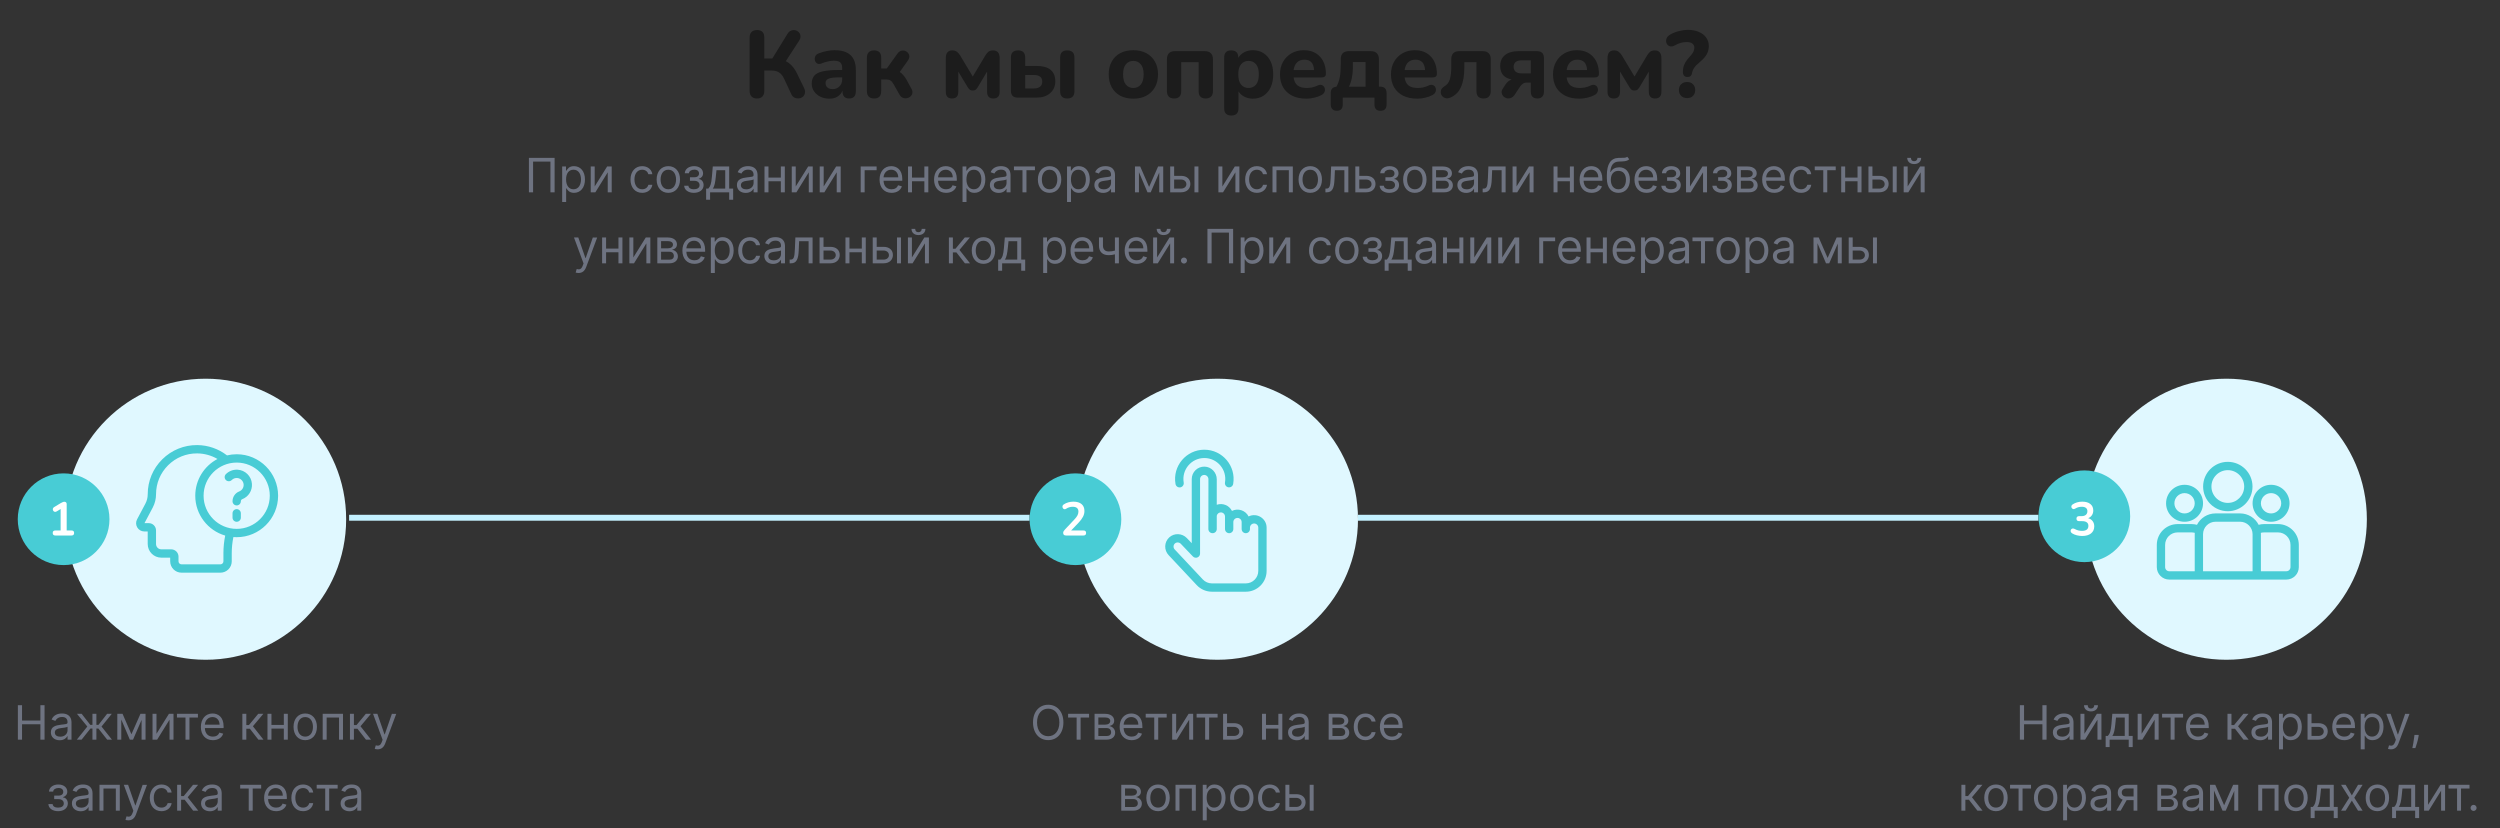 <svg width="845" height="280" viewBox="0 0 845 280" fill="none" xmlns="http://www.w3.org/2000/svg">
<rect x="0" y="0" width="845" height="280" fill="#333333" stroke="none"/>
<line x1="118" y1="175" x2="348" y2="175" stroke="#C4F1FF" stroke-width="2"/>
<line x1="459" y1="175" x2="689" y2="175" stroke="#C4F1FF" stroke-width="2"/>
<path d="M359.43 244.182C359.43 240.5 357.271 238.205 354.294 238.205C351.317 238.205 349.158 240.5 349.158 244.182C349.158 247.864 351.317 250.159 354.294 250.159C357.271 250.159 359.43 247.864 359.43 244.182ZM358.067 244.182C358.067 247.205 356.408 248.841 354.294 248.841C352.18 248.841 350.521 247.205 350.521 244.182C350.521 241.159 352.18 239.523 354.294 239.523C356.408 239.523 358.067 241.159 358.067 244.182ZM361.018 242.523H363.904V250H365.245V242.523H368.109V241.273H361.018V242.523ZM369.965 250H374.078C375.851 250 376.919 249 376.919 247.659C376.919 246.29 375.88 245.551 374.919 245.409C375.902 245.205 376.601 244.653 376.601 243.591C376.601 242.199 375.408 241.273 373.533 241.273H369.965V250ZM371.237 248.773V246.091H374.078C374.999 246.091 375.556 246.642 375.556 247.545C375.556 248.307 374.999 248.773 374.078 248.773H371.237ZM371.237 244.932V242.5H373.533C374.607 242.5 375.26 242.949 375.26 243.682C375.26 244.46 374.607 244.932 373.533 244.932H371.237ZM382.508 250.182C384.281 250.182 385.576 249.295 385.986 247.977L384.69 247.614C384.349 248.523 383.559 248.977 382.508 248.977C380.934 248.977 379.849 247.96 379.787 246.091H386.122V245.523C386.122 242.273 384.19 241.159 382.372 241.159C380.008 241.159 378.44 243.023 378.44 245.705C378.44 248.386 379.986 250.182 382.508 250.182ZM379.787 244.932C379.878 243.574 380.838 242.364 382.372 242.364C383.826 242.364 384.758 243.455 384.758 244.932H379.787ZM387.249 242.523H390.136V250H391.476V242.523H394.34V241.273H387.249V242.523ZM397.537 248.023V241.273H396.196V250H397.764L401.946 243.25V250H403.287V241.273H401.741L397.537 248.023ZM404.455 242.523H407.342V250H408.683V242.523H411.546V241.273H404.455V242.523ZM414.743 244.432V241.273H413.402V250H417.061C419.107 250 420.22 248.75 420.22 247.182C420.22 245.591 419.107 244.432 417.061 244.432H414.743ZM414.743 245.682H417.061C418.124 245.682 418.88 246.33 418.88 247.25C418.88 248.131 418.124 248.75 417.061 248.75H414.743V245.682ZM427.903 241.273H426.562V250H427.903V246.273H432.084V250H433.425V241.273H432.084V245.023H427.903V241.273ZM438.342 250.205C439.865 250.205 440.661 249.386 440.933 248.818H441.001V250H442.342V244.25C442.342 241.477 440.229 241.159 439.115 241.159C437.797 241.159 436.297 241.614 435.615 243.205L436.888 243.659C437.183 243.023 437.882 242.341 439.161 242.341C440.393 242.341 441.001 242.994 441.001 244.114V244.159C441.001 244.807 440.342 244.75 438.751 244.955C437.132 245.165 435.365 245.523 435.365 247.523C435.365 249.227 436.683 250.205 438.342 250.205ZM438.547 249C437.479 249 436.706 248.523 436.706 247.591C436.706 246.568 437.638 246.25 438.683 246.114C439.251 246.045 440.774 245.886 441.001 245.614V246.841C441.001 247.932 440.138 249 438.547 249ZM449.09 250H453.203C454.976 250 456.044 249 456.044 247.659C456.044 246.29 455.005 245.551 454.044 245.409C455.027 245.205 455.726 244.653 455.726 243.591C455.726 242.199 454.533 241.273 452.658 241.273H449.09V250ZM450.363 248.773V246.091H453.203C454.124 246.091 454.681 246.642 454.681 247.545C454.681 248.307 454.124 248.773 453.203 248.773H450.363ZM450.363 244.932V242.5H452.658C453.732 242.5 454.385 242.949 454.385 243.682C454.385 244.46 453.732 244.932 452.658 244.932H450.363ZM461.52 250.182C463.451 250.182 464.724 249 464.951 247.455H463.611C463.361 248.409 462.565 248.977 461.52 248.977C459.929 248.977 458.906 247.659 458.906 245.636C458.906 243.659 459.951 242.364 461.52 242.364C462.701 242.364 463.406 243.091 463.611 243.886H464.951C464.724 242.25 463.338 241.159 461.497 241.159C459.133 241.159 457.565 243.023 457.565 245.682C457.565 248.295 459.065 250.182 461.52 250.182ZM470.471 250.182C472.243 250.182 473.539 249.295 473.948 247.977L472.653 247.614C472.312 248.523 471.522 248.977 470.471 248.977C468.897 248.977 467.812 247.96 467.749 246.091H474.084V245.523C474.084 242.273 472.153 241.159 470.334 241.159C467.971 241.159 466.403 243.023 466.403 245.705C466.403 248.386 467.948 250.182 470.471 250.182ZM467.749 244.932C467.84 243.574 468.8 242.364 470.334 242.364C471.789 242.364 472.721 243.455 472.721 244.932H467.749ZM378.988 274H383.102C384.875 274 385.943 273 385.943 271.659C385.943 270.29 384.903 269.551 383.943 269.409C384.926 269.205 385.625 268.653 385.625 267.591C385.625 266.199 384.431 265.273 382.556 265.273H378.988V274ZM380.261 272.773V270.091H383.102C384.022 270.091 384.579 270.642 384.579 271.545C384.579 272.307 384.022 272.773 383.102 272.773H380.261ZM380.261 268.932V266.5H382.556C383.63 266.5 384.284 266.949 384.284 267.682C384.284 268.46 383.63 268.932 382.556 268.932H380.261ZM391.418 274.182C393.782 274.182 395.373 272.386 395.373 269.682C395.373 266.955 393.782 265.159 391.418 265.159C389.054 265.159 387.463 266.955 387.463 269.682C387.463 272.386 389.054 274.182 391.418 274.182ZM391.418 272.977C389.623 272.977 388.804 271.432 388.804 269.682C388.804 267.932 389.623 266.364 391.418 266.364C393.213 266.364 394.032 267.932 394.032 269.682C394.032 271.432 393.213 272.977 391.418 272.977ZM397.319 274H398.66V266.523H402.842V274H404.183V265.273H397.319V274ZM406.532 277.273H407.873V272.659H407.987C408.282 273.136 408.85 274.182 410.532 274.182C412.714 274.182 414.237 272.432 414.237 269.659C414.237 266.909 412.714 265.159 410.509 265.159C408.805 265.159 408.282 266.205 407.987 266.659H407.827V265.273H406.532V277.273ZM407.85 269.636C407.85 267.682 408.714 266.364 410.35 266.364C412.055 266.364 412.896 267.795 412.896 269.636C412.896 271.5 412.032 272.977 410.35 272.977C408.737 272.977 407.85 271.614 407.85 269.636ZM419.727 274.182C422.091 274.182 423.682 272.386 423.682 269.682C423.682 266.955 422.091 265.159 419.727 265.159C417.364 265.159 415.773 266.955 415.773 269.682C415.773 272.386 417.364 274.182 419.727 274.182ZM419.727 272.977C417.932 272.977 417.114 271.432 417.114 269.682C417.114 267.932 417.932 266.364 419.727 266.364C421.523 266.364 422.341 267.932 422.341 269.682C422.341 271.432 421.523 272.977 419.727 272.977ZM429.174 274.182C431.106 274.182 432.379 273 432.606 271.455H431.265C431.015 272.409 430.22 272.977 429.174 272.977C427.583 272.977 426.561 271.659 426.561 269.636C426.561 267.659 427.606 266.364 429.174 266.364C430.356 266.364 431.061 267.091 431.265 267.886H432.606C432.379 266.25 430.992 265.159 429.152 265.159C426.788 265.159 425.22 267.023 425.22 269.682C425.22 272.295 426.72 274.182 429.174 274.182ZM435.807 268.432V265.273H434.466V274H438.125C440.171 274 441.285 272.75 441.285 271.182C441.285 269.591 440.171 268.432 438.125 268.432H435.807ZM442.671 274H444.012V265.273H442.671V274ZM435.807 269.682H438.125C439.188 269.682 439.944 270.33 439.944 271.25C439.944 272.131 439.188 272.75 438.125 272.75H435.807V269.682Z" fill="#6E7381"/>
<circle cx="411.5" cy="175.5" r="47.5" fill="#E0F8FF"/>
<g clip-path="url(#clip0_778_132)">
<path fill-rule="evenodd" clip-rule="evenodd" d="M400.093 163.105C400.225 163.87 399.712 164.598 398.946 164.73C398.184 164.862 397.453 164.351 397.321 163.583C396.274 157.517 400.96 152 407.067 152C413.182 152 417.845 157.517 416.818 163.559C416.687 164.325 415.961 164.841 415.195 164.71C414.43 164.58 413.915 163.854 414.045 163.088C414.783 158.747 411.43 154.812 407.067 154.812C402.691 154.812 399.344 158.765 400.093 163.105ZM416.406 172.685C418.467 171.666 420.977 172.492 422.031 174.56C424.828 173.177 428.114 175.228 428.114 178.344V192.969C428.114 196.846 424.96 200 421.083 200H409.632C407.696 200 405.826 199.19 404.502 197.778L395.008 187.651C393.377 185.938 393.465 183.213 395.236 181.612C396.915 180.095 399.57 180.211 401.155 181.871L402.807 183.601V161.938C402.807 159.556 404.777 157.653 407.153 157.72C409.421 157.782 411.265 159.7 411.265 161.996V170.608C413.257 169.917 415.448 170.805 416.406 172.685ZM421.083 197.188C423.409 197.188 425.302 195.295 425.302 192.969V178.344C425.302 177.569 424.671 176.938 423.895 176.938C423.12 176.938 422.489 177.569 422.489 178.344V178.813C422.489 179.589 421.86 180.219 421.083 180.219C420.306 180.219 419.677 179.589 419.677 178.813V176.469C419.677 175.694 419.046 175.063 418.27 175.063C417.495 175.063 416.864 175.694 416.864 176.469V178.813C416.864 179.589 416.235 180.219 415.458 180.219C414.681 180.219 414.052 179.589 414.052 178.813V174.594C414.052 173.819 413.421 173.188 412.645 173.188C411.961 173.188 411.391 173.678 411.265 174.326V178.813C411.265 179.592 410.63 180.226 409.846 180.218C409.061 180.226 408.427 179.591 408.427 178.813C408.427 175.273 408.431 174.491 408.437 173.589C408.444 172.363 408.453 170.915 408.453 161.996C408.453 161.209 407.836 160.553 407.076 160.532C406.275 160.509 405.62 161.147 405.62 161.938V187.111C405.62 188.376 404.07 188.997 403.196 188.081L399.121 183.814C398.578 183.245 397.681 183.193 397.122 183.698C396.529 184.235 396.503 185.144 397.047 185.714C397.064 185.732 399.432 188.258 401.8 190.784C404.169 193.31 406.537 195.836 406.554 195.854C407.348 196.702 408.47 197.188 409.632 197.188H421.083Z" fill="#48CCD5"/>
</g>
<circle cx="363.5" cy="175.5" r="15.5" fill="#48CCD5"/>
<path d="M360.331 181C359.99 181 359.739 180.925 359.579 180.776C359.43 180.616 359.355 180.387 359.355 180.088C359.355 179.907 359.403 179.731 359.499 179.56C359.595 179.389 359.734 179.208 359.915 179.016L363.131 175.592C363.622 175.08 363.974 174.616 364.187 174.2C364.4 173.773 364.507 173.347 364.507 172.92C364.507 171.832 363.851 171.288 362.539 171.288C362.176 171.288 361.814 171.341 361.451 171.448C361.088 171.544 360.72 171.715 360.347 171.96C360.112 172.12 359.894 172.168 359.691 172.104C359.488 172.04 359.334 171.912 359.227 171.72C359.12 171.517 359.083 171.304 359.115 171.08C359.158 170.856 359.296 170.664 359.531 170.504C359.99 170.195 360.502 169.96 361.067 169.8C361.643 169.64 362.219 169.56 362.795 169.56C364 169.56 364.923 169.832 365.563 170.376C366.214 170.92 366.539 171.699 366.539 172.712C366.539 173.395 366.374 174.051 366.043 174.68C365.723 175.309 365.216 175.987 364.523 176.712L362.043 179.304H366.219C366.806 179.304 367.099 179.581 367.099 180.136C367.099 180.712 366.806 181 366.219 181H360.331Z" fill="white"/>
<circle cx="69.5" cy="175.5" r="47.5" fill="#E0F8FF"/>
<g clip-path="url(#clip1_778_132)">
<path fill-rule="evenodd" clip-rule="evenodd" d="M79.999 153.537C78.873 153.537 77.778 153.671 76.728 153.924C73.867 151.7 70.325 150.467 66.672 150.438C62.214 150.404 58.011 152.113 54.846 155.253C51.676 158.398 49.93 162.591 49.93 167.059C49.93 168.164 49.657 169.264 49.139 170.241L46.327 175.55C45.87 176.408 45.893 177.422 46.388 178.262C46.882 179.101 47.758 179.613 48.731 179.63L49.925 179.63V183.88C49.925 186.422 51.991 188.489 54.53 188.489H57.523V189.732C57.523 191.844 59.24 193.562 61.35 193.562H74.503C76.613 193.562 78.33 191.844 78.33 189.732V186.98C78.33 185.151 78.517 183.323 78.888 181.528C79.254 181.557 79.625 181.572 79.999 181.572C87.719 181.572 94 175.284 94 167.555C94 159.826 87.719 153.537 79.999 153.537ZM75.517 186.98V189.732C75.517 190.293 75.062 190.75 74.503 190.75H61.35C60.79 190.75 60.335 190.293 60.335 189.732V188.145C60.335 186.784 59.229 185.677 57.868 185.677H54.53C53.542 185.677 52.738 184.871 52.738 183.88V179.286C52.738 177.925 51.631 176.818 50.271 176.818H48.838L51.624 171.557C52.356 170.177 52.742 168.621 52.742 167.059C52.742 163.346 54.193 159.863 56.826 157.25C59.456 154.641 62.943 153.223 66.65 153.25C69.077 153.27 71.445 153.928 73.511 155.136C69.049 157.482 65.999 162.168 65.999 167.555C65.999 173.937 70.281 179.337 76.12 181.025C75.72 182.985 75.517 184.982 75.517 186.98ZM79.999 178.76C73.83 178.76 68.811 173.733 68.811 167.555C68.811 161.376 73.83 156.35 79.999 156.35C86.169 156.35 91.188 161.376 91.188 167.555C91.188 173.733 86.169 178.76 79.999 178.76ZM80.266 158.754C78.806 158.681 77.377 159.229 76.346 160.26C75.797 160.809 75.797 161.7 76.346 162.249C76.895 162.798 77.785 162.798 78.335 162.249C78.812 161.772 79.448 161.527 80.124 161.562C81.29 161.622 82.266 162.578 82.348 163.741C82.421 164.786 81.817 165.739 80.844 166.113C79.498 166.63 78.593 167.964 78.593 169.431C78.593 170.208 79.223 170.838 79.999 170.838C80.776 170.838 81.406 170.208 81.406 169.431C81.406 169.119 81.585 168.841 81.853 168.738C83.987 167.918 85.314 165.831 85.153 163.544C84.971 160.945 82.87 158.885 80.266 158.754ZM78.593 173.494C78.593 172.718 79.223 172.088 79.999 172.088C80.776 172.088 81.406 172.718 81.406 173.494V174.957C81.406 175.733 80.776 176.363 79.999 176.363C79.223 176.363 78.593 175.733 78.593 174.957V173.494Z" fill="#48CCD5"/>
</g>
<circle cx="21.5" cy="175.5" r="15.5" fill="#48CCD5"/>
<path d="M18.699 181C18.113 181 17.819 180.712 17.819 180.136C17.819 179.581 18.113 179.304 18.699 179.304H20.491V172.056L19.131 172.872C18.875 173.021 18.64 173.059 18.427 172.984C18.224 172.909 18.07 172.776 17.963 172.584C17.857 172.392 17.825 172.184 17.867 171.96C17.91 171.725 18.059 171.533 18.315 171.384L20.523 170.056C20.736 169.928 20.95 169.821 21.163 169.736C21.377 169.64 21.574 169.592 21.755 169.592C21.979 169.592 22.166 169.656 22.315 169.784C22.465 169.901 22.539 170.099 22.539 170.376V179.304H24.171C24.758 179.304 25.051 179.581 25.051 180.136C25.051 180.712 24.758 181 24.171 181H18.699Z" fill="white"/>
<path d="M6.039 250H7.448V244.795H13.652V250H15.062V238.364H13.652V243.545H7.448V238.364H6.039V250ZM20.169 250.205C21.692 250.205 22.487 249.386 22.76 248.818H22.828V250H24.169V244.25C24.169 241.477 22.055 241.159 20.942 241.159C19.623 241.159 18.123 241.614 17.442 243.205L18.714 243.659C19.01 243.023 19.709 242.341 20.987 242.341C22.22 242.341 22.828 242.994 22.828 244.114V244.159C22.828 244.807 22.169 244.75 20.578 244.955C18.959 245.165 17.192 245.523 17.192 247.523C17.192 249.227 18.51 250.205 20.169 250.205ZM20.373 249C19.305 249 18.532 248.523 18.532 247.591C18.532 246.568 19.464 246.25 20.51 246.114C21.078 246.045 22.601 245.886 22.828 245.614V246.841C22.828 247.932 21.964 249 20.373 249ZM25.971 250H27.584L30.562 246.25H31.244V250H32.584V246.25H33.266L36.221 250H37.834L34.312 245.568L37.789 241.273H36.198L33.289 245H32.584V241.273H31.244V245H30.516L27.607 241.273H26.016L29.516 245.568L25.971 250ZM44.423 248.182L41.423 241.273H39.651V250H40.992V243.199L43.878 250H44.969L47.855 243.324V250H49.196V241.273H47.469L44.423 248.182ZM52.892 248.023V241.273H51.551V250H53.119L57.301 243.25V250H58.642V241.273H57.096L52.892 248.023ZM59.81 242.523H62.696V250H64.037V242.523H66.901V241.273H59.81V242.523ZM71.963 250.182C73.736 250.182 75.031 249.295 75.44 247.977L74.145 247.614C73.804 248.523 73.014 248.977 71.963 248.977C70.389 248.977 69.304 247.96 69.241 246.091H75.577V245.523C75.577 242.273 73.645 241.159 71.827 241.159C69.463 241.159 67.895 243.023 67.895 245.705C67.895 248.386 69.44 250.182 71.963 250.182ZM69.241 244.932C69.332 243.574 70.293 242.364 71.827 242.364C73.281 242.364 74.213 243.455 74.213 244.932H69.241ZM81.916 250H83.257V246.318H84.462L87.325 250H89.053L85.484 245.477L89.007 241.273H87.28L84.144 245.068H83.257V241.273H81.916V250ZM91.751 241.273H90.41V250H91.751V246.273H95.933V250H97.274V241.273H95.933V245.023H91.751V241.273ZM103.168 250.182C105.532 250.182 107.123 248.386 107.123 245.682C107.123 242.955 105.532 241.159 103.168 241.159C100.804 241.159 99.213 242.955 99.213 245.682C99.213 248.386 100.804 250.182 103.168 250.182ZM103.168 248.977C101.373 248.977 100.554 247.432 100.554 245.682C100.554 243.932 101.373 242.364 103.168 242.364C104.963 242.364 105.782 243.932 105.782 245.682C105.782 247.432 104.963 248.977 103.168 248.977ZM109.069 250H110.41V242.523H114.592V250H115.933V241.273H109.069V250ZM118.282 250H119.623V246.318H120.827L123.691 250H125.418L121.85 245.477L125.373 241.273H123.646L120.509 245.068H119.623V241.273H118.282V250ZM127.639 253.273C128.85 253.273 129.702 252.631 130.208 251.273L133.923 241.295L132.458 241.273L130.048 248.227H129.958L127.548 241.273H126.094L129.321 250.045L129.071 250.727C128.583 252.057 127.98 252.182 127.003 251.932L126.662 253.114C126.798 253.182 127.185 253.273 127.639 253.273ZM16.36 271.773C16.405 273.205 17.775 274.182 19.633 274.182C21.542 274.182 22.928 273.159 22.928 271.568C22.928 270.477 22.275 269.591 21.292 269.523V269.432C22.121 269.176 22.746 268.574 22.746 267.591C22.746 266.21 21.564 265.159 19.724 265.159C17.905 265.159 16.61 266.159 16.564 267.568H17.974C18.013 266.847 18.769 266.341 19.792 266.341C20.809 266.341 21.383 266.858 21.383 267.636C21.383 268.364 20.883 268.909 19.814 268.909H18.314V270.114H19.814C20.883 270.114 21.564 270.699 21.564 271.568C21.564 272.562 20.684 272.977 19.61 272.977C18.559 272.977 17.854 272.562 17.792 271.773H16.36ZM27.28 274.205C28.803 274.205 29.598 273.386 29.871 272.818H29.939V274H31.28V268.25C31.28 265.477 29.166 265.159 28.053 265.159C26.734 265.159 25.234 265.614 24.553 267.205L25.825 267.659C26.121 267.023 26.82 266.341 28.098 266.341C29.331 266.341 29.939 266.994 29.939 268.114V268.159C29.939 268.807 29.28 268.75 27.689 268.955C26.07 269.165 24.303 269.523 24.303 271.523C24.303 273.227 25.621 274.205 27.28 274.205ZM27.484 273C26.416 273 25.643 272.523 25.643 271.591C25.643 270.568 26.575 270.25 27.621 270.114C28.189 270.045 29.712 269.886 29.939 269.614V270.841C29.939 271.932 29.075 273 27.484 273ZM33.627 274H34.968V266.523H39.15V274H40.491V265.273H33.627V274ZM43.391 277.273C44.601 277.273 45.453 276.631 45.959 275.273L49.675 265.295L48.209 265.273L45.8 272.227H45.709L43.3 265.273H41.846L45.073 274.045L44.823 274.727C44.334 276.057 43.732 276.182 42.755 275.932L42.414 277.114C42.55 277.182 42.936 277.273 43.391 277.273ZM54.582 274.182C56.514 274.182 57.787 273 58.014 271.455H56.673C56.423 272.409 55.628 272.977 54.582 272.977C52.991 272.977 51.968 271.659 51.968 269.636C51.968 267.659 53.014 266.364 54.582 266.364C55.764 266.364 56.468 267.091 56.673 267.886H58.014C57.787 266.25 56.4 265.159 54.559 265.159C52.196 265.159 50.628 267.023 50.628 269.682C50.628 272.295 52.128 274.182 54.582 274.182ZM59.874 274H61.215V270.318H62.42L65.283 274H67.01L63.442 269.477L66.965 265.273H65.238L62.101 269.068H61.215V265.273H59.874V274ZM70.936 274.205C72.459 274.205 73.254 273.386 73.527 272.818H73.595V274H74.936V268.25C74.936 265.477 72.822 265.159 71.709 265.159C70.391 265.159 68.891 265.614 68.209 267.205L69.481 267.659C69.777 267.023 70.476 266.341 71.754 266.341C72.987 266.341 73.595 266.994 73.595 268.114V268.159C73.595 268.807 72.936 268.75 71.345 268.955C69.726 269.165 67.959 269.523 67.959 271.523C67.959 273.227 69.277 274.205 70.936 274.205ZM71.141 273C70.072 273 69.3 272.523 69.3 271.591C69.3 270.568 70.231 270.25 71.277 270.114C71.845 270.045 73.368 269.886 73.595 269.614V270.841C73.595 271.932 72.731 273 71.141 273ZM81.183 266.523H84.07V274H85.411V266.523H88.274V265.273H81.183V266.523ZM93.336 274.182C95.109 274.182 96.404 273.295 96.814 271.977L95.518 271.614C95.177 272.523 94.388 272.977 93.336 272.977C91.763 272.977 90.677 271.96 90.615 270.091H96.95V269.523C96.95 266.273 95.018 265.159 93.2 265.159C90.836 265.159 89.268 267.023 89.268 269.705C89.268 272.386 90.814 274.182 93.336 274.182ZM90.615 268.932C90.706 267.574 91.666 266.364 93.2 266.364C94.654 266.364 95.586 267.455 95.586 268.932H90.615ZM102.435 274.182C104.367 274.182 105.64 273 105.867 271.455H104.526C104.276 272.409 103.481 272.977 102.435 272.977C100.844 272.977 99.822 271.659 99.822 269.636C99.822 267.659 100.867 266.364 102.435 266.364C103.617 266.364 104.322 267.091 104.526 267.886H105.867C105.64 266.25 104.253 265.159 102.412 265.159C100.049 265.159 98.481 267.023 98.481 269.682C98.481 272.295 99.981 274.182 102.435 274.182ZM107.04 266.523H109.926V274H111.267V266.523H114.131V265.273H107.04V266.523ZM118.102 274.205C119.624 274.205 120.42 273.386 120.693 272.818H120.761V274H122.102V268.25C122.102 265.477 119.988 265.159 118.874 265.159C117.556 265.159 116.056 265.614 115.374 267.205L116.647 267.659C116.943 267.023 117.641 266.341 118.92 266.341C120.153 266.341 120.761 266.994 120.761 268.114V268.159C120.761 268.807 120.102 268.75 118.511 268.955C116.891 269.165 115.124 269.523 115.124 271.523C115.124 273.227 116.443 274.205 118.102 274.205ZM118.306 273C117.238 273 116.465 272.523 116.465 271.591C116.465 270.568 117.397 270.25 118.443 270.114C119.011 270.045 120.534 269.886 120.761 269.614V270.841C120.761 271.932 119.897 273 118.306 273Z" fill="#6E7381"/>
<path d="M682.717 250H684.126V244.795H690.331V250H691.74V238.364H690.331V243.545H684.126V238.364H682.717V250ZM696.847 250.205C698.37 250.205 699.165 249.386 699.438 248.818H699.506V250H700.847V244.25C700.847 241.477 698.733 241.159 697.62 241.159C696.302 241.159 694.802 241.614 694.12 243.205L695.392 243.659C695.688 243.023 696.387 242.341 697.665 242.341C698.898 242.341 699.506 242.994 699.506 244.114V244.159C699.506 244.807 698.847 244.75 697.256 244.955C695.637 245.165 693.87 245.523 693.87 247.523C693.87 249.227 695.188 250.205 696.847 250.205ZM697.052 249C695.983 249 695.211 248.523 695.211 247.591C695.211 246.568 696.142 246.25 697.188 246.114C697.756 246.045 699.279 245.886 699.506 245.614V246.841C699.506 247.932 698.642 249 697.052 249ZM704.535 248.023V241.273H703.194V250H704.763L708.944 243.25V250H710.285V241.273H708.74L704.535 248.023ZM707.854 238.364C707.854 238.955 707.535 239.477 706.74 239.477C705.944 239.477 705.649 238.955 705.649 238.364H704.399C704.399 239.591 705.308 240.455 706.74 240.455C708.194 240.455 709.104 239.591 709.104 238.364H707.854ZM711.71 252.5H713.05V250H719.505V252.5H720.846V248.75H719.505V241.273H713.96L713.664 244.727C713.454 247.17 713.141 248.011 712.437 248.75H711.71V252.5ZM713.96 248.75C714.573 247.943 714.795 246.551 714.982 244.727L715.21 242.523H718.164V248.75H713.96ZM723.867 248.023V241.273H722.526V250H724.094L728.276 243.25V250H729.617V241.273H728.071L723.867 248.023ZM730.785 242.523H733.671V250H735.012V242.523H737.876V241.273H730.785V242.523ZM742.938 250.182C744.711 250.182 746.006 249.295 746.415 247.977L745.12 247.614C744.779 248.523 743.989 248.977 742.938 248.977C741.364 248.977 740.279 247.96 740.216 246.091H746.552V245.523C746.552 242.273 744.62 241.159 742.802 241.159C740.438 241.159 738.87 243.023 738.87 245.705C738.87 248.386 740.415 250.182 742.938 250.182ZM740.216 244.932C740.307 243.574 741.267 242.364 742.802 242.364C744.256 242.364 745.188 243.455 745.188 244.932H740.216ZM752.891 250H754.232V246.318H755.437L758.3 250H760.028L756.46 245.477L759.982 241.273H758.255L755.119 245.068H754.232V241.273H752.891V250ZM763.953 250.205C765.476 250.205 766.271 249.386 766.544 248.818H766.612V250H767.953V244.25C767.953 241.477 765.84 241.159 764.726 241.159C763.408 241.159 761.908 241.614 761.226 243.205L762.499 243.659C762.794 243.023 763.493 242.341 764.771 242.341C766.004 242.341 766.612 242.994 766.612 244.114V244.159C766.612 244.807 765.953 244.75 764.362 244.955C762.743 245.165 760.976 245.523 760.976 247.523C760.976 249.227 762.294 250.205 763.953 250.205ZM764.158 249C763.09 249 762.317 248.523 762.317 247.591C762.317 246.568 763.249 246.25 764.294 246.114C764.862 246.045 766.385 245.886 766.612 245.614V246.841C766.612 247.932 765.749 249 764.158 249ZM770.301 253.273H771.642V248.659H771.755C772.051 249.136 772.619 250.182 774.301 250.182C776.483 250.182 778.005 248.432 778.005 245.659C778.005 242.909 776.483 241.159 774.278 241.159C772.573 241.159 772.051 242.205 771.755 242.659H771.596V241.273H770.301V253.273ZM771.619 245.636C771.619 243.682 772.483 242.364 774.119 242.364C775.823 242.364 776.664 243.795 776.664 245.636C776.664 247.5 775.801 248.977 774.119 248.977C772.505 248.977 771.619 247.614 771.619 245.636ZM781.292 244.432V241.273H779.951V250H783.61C785.655 250 786.769 248.75 786.769 247.182C786.769 245.591 785.655 244.432 783.61 244.432H781.292ZM781.292 245.682H783.61C784.672 245.682 785.428 246.33 785.428 247.25C785.428 248.131 784.672 248.75 783.61 248.75H781.292V245.682ZM792.369 250.182C794.142 250.182 795.437 249.295 795.846 247.977L794.551 247.614C794.21 248.523 793.42 248.977 792.369 248.977C790.795 248.977 789.71 247.96 789.648 246.091H795.983V245.523C795.983 242.273 794.051 241.159 792.233 241.159C789.869 241.159 788.301 243.023 788.301 245.705C788.301 248.386 789.846 250.182 792.369 250.182ZM789.648 244.932C789.739 243.574 790.699 242.364 792.233 242.364C793.687 242.364 794.619 243.455 794.619 244.932H789.648ZM797.923 253.273H799.263V248.659H799.377C799.673 249.136 800.241 250.182 801.923 250.182C804.104 250.182 805.627 248.432 805.627 245.659C805.627 242.909 804.104 241.159 801.9 241.159C800.195 241.159 799.673 242.205 799.377 242.659H799.218V241.273H797.923V253.273ZM799.241 245.636C799.241 243.682 800.104 242.364 801.741 242.364C803.445 242.364 804.286 243.795 804.286 245.636C804.286 247.5 803.423 248.977 801.741 248.977C800.127 248.977 799.241 247.614 799.241 245.636ZM808.124 253.273C809.334 253.273 810.186 252.631 810.692 251.273L814.408 241.295L812.942 241.273L810.533 248.227H810.442L808.033 241.273H806.578L809.806 250.045L809.556 250.727C809.067 252.057 808.465 252.182 807.487 251.932L807.146 253.114C807.283 253.182 807.669 253.273 808.124 253.273ZM817.535 248.409H816.081L816.012 249.045C815.848 250.585 815.524 252.119 815.376 252.841H816.399C816.671 252.068 817.251 250.318 817.444 249.023L817.535 248.409ZM662.954 274H664.295V270.318H665.499L668.363 274H670.09L666.522 269.477L670.045 265.273H668.317L665.181 269.068H664.295V265.273H662.954V274ZM674.634 274.182C676.997 274.182 678.588 272.386 678.588 269.682C678.588 266.955 676.997 265.159 674.634 265.159C672.27 265.159 670.679 266.955 670.679 269.682C670.679 272.386 672.27 274.182 674.634 274.182ZM674.634 272.977C672.838 272.977 672.02 271.432 672.02 269.682C672.02 267.932 672.838 266.364 674.634 266.364C676.429 266.364 677.247 267.932 677.247 269.682C677.247 271.432 676.429 272.977 674.634 272.977ZM679.394 266.523H682.281V274H683.622V266.523H686.485V265.273H679.394V266.523ZM691.434 274.182C693.797 274.182 695.388 272.386 695.388 269.682C695.388 266.955 693.797 265.159 691.434 265.159C689.07 265.159 687.479 266.955 687.479 269.682C687.479 272.386 689.07 274.182 691.434 274.182ZM691.434 272.977C689.638 272.977 688.82 271.432 688.82 269.682C688.82 267.932 689.638 266.364 691.434 266.364C693.229 266.364 694.047 267.932 694.047 269.682C694.047 271.432 693.229 272.977 691.434 272.977ZM697.335 277.273H698.676V272.659H698.79C699.085 273.136 699.653 274.182 701.335 274.182C703.517 274.182 705.04 272.432 705.04 269.659C705.04 266.909 703.517 265.159 701.312 265.159C699.608 265.159 699.085 266.205 698.79 266.659H698.631V265.273H697.335V277.273ZM698.653 269.636C698.653 267.682 699.517 266.364 701.153 266.364C702.858 266.364 703.699 267.795 703.699 269.636C703.699 271.5 702.835 272.977 701.153 272.977C699.54 272.977 698.653 271.614 698.653 269.636ZM709.553 274.205C711.076 274.205 711.871 273.386 712.144 272.818H712.212V274H713.553V268.25C713.553 265.477 711.44 265.159 710.326 265.159C709.008 265.159 707.508 265.614 706.826 267.205L708.099 267.659C708.394 267.023 709.093 266.341 710.371 266.341C711.604 266.341 712.212 266.994 712.212 268.114V268.159C712.212 268.807 711.553 268.75 709.962 268.955C708.343 269.165 706.576 269.523 706.576 271.523C706.576 273.227 707.894 274.205 709.553 274.205ZM709.758 273C708.69 273 707.917 272.523 707.917 271.591C707.917 270.568 708.849 270.25 709.894 270.114C710.462 270.045 711.985 269.886 712.212 269.614V270.841C712.212 271.932 711.349 273 709.758 273ZM721.151 274H722.423V265.273H718.833C716.952 265.273 715.81 266.256 715.81 267.864C715.81 269.062 716.412 269.915 717.463 270.273L715.333 274H716.787L718.81 270.455H721.151V274ZM721.151 269.205H718.673C717.725 269.205 717.151 268.699 717.151 267.864C717.151 267.017 717.787 266.5 718.833 266.5H721.151V269.205ZM729.185 274H733.299C735.071 274 736.14 273 736.14 271.659C736.14 270.29 735.1 269.551 734.14 269.409C735.123 269.205 735.821 268.653 735.821 267.591C735.821 266.199 734.628 265.273 732.753 265.273H729.185V274ZM730.458 272.773V270.091H733.299C734.219 270.091 734.776 270.642 734.776 271.545C734.776 272.307 734.219 272.773 733.299 272.773H730.458ZM730.458 268.932V266.5H732.753C733.827 266.5 734.481 266.949 734.481 267.682C734.481 268.46 733.827 268.932 732.753 268.932H730.458ZM740.638 274.205C742.16 274.205 742.956 273.386 743.229 272.818H743.297V274H744.638V268.25C744.638 265.477 742.524 265.159 741.41 265.159C740.092 265.159 738.592 265.614 737.91 267.205L739.183 267.659C739.479 267.023 740.177 266.341 741.456 266.341C742.689 266.341 743.297 266.994 743.297 268.114V268.159C743.297 268.807 742.638 268.75 741.047 268.955C739.427 269.165 737.66 269.523 737.66 271.523C737.66 273.227 738.979 274.205 740.638 274.205ZM740.842 273C739.774 273 739.001 272.523 739.001 271.591C739.001 270.568 739.933 270.25 740.979 270.114C741.547 270.045 743.069 269.886 743.297 269.614V270.841C743.297 271.932 742.433 273 740.842 273ZM751.758 272.182L748.758 265.273H746.985V274H748.326V267.199L751.212 274H752.303L755.19 267.324V274H756.531V265.273H754.803L751.758 272.182ZM763.285 274H764.626V266.523H768.808V274H770.149V265.273H763.285V274ZM776.043 274.182C778.407 274.182 779.998 272.386 779.998 269.682C779.998 266.955 778.407 265.159 776.043 265.159C773.679 265.159 772.088 266.955 772.088 269.682C772.088 272.386 773.679 274.182 776.043 274.182ZM776.043 272.977C774.248 272.977 773.429 271.432 773.429 269.682C773.429 267.932 774.248 266.364 776.043 266.364C777.838 266.364 778.657 267.932 778.657 269.682C778.657 271.432 777.838 272.977 776.043 272.977ZM781.013 276.5H782.354V274H788.808V276.5H790.149V272.75H788.808V265.273H783.263L782.967 268.727C782.757 271.17 782.444 272.011 781.74 272.75H781.013V276.5ZM783.263 272.75C783.876 271.943 784.098 270.551 784.285 268.727L784.513 266.523H787.467V272.75H783.263ZM792.829 265.273H791.283L794.056 269.636L791.283 274H792.829L794.92 270.614L797.011 274H798.556L795.738 269.636L798.556 265.273H797.011L794.92 268.841L792.829 265.273ZM803.556 274.182C805.919 274.182 807.51 272.386 807.51 269.682C807.51 266.955 805.919 265.159 803.556 265.159C801.192 265.159 799.601 266.955 799.601 269.682C799.601 272.386 801.192 274.182 803.556 274.182ZM803.556 272.977C801.76 272.977 800.942 271.432 800.942 269.682C800.942 267.932 801.76 266.364 803.556 266.364C805.351 266.364 806.169 267.932 806.169 269.682C806.169 271.432 805.351 272.977 803.556 272.977ZM808.525 276.5H809.866V274H816.321V276.5H817.662V272.75H816.321V265.273H810.775L810.48 268.727C810.269 271.17 809.957 272.011 809.252 272.75H808.525V276.5ZM810.775 272.75C811.389 271.943 811.61 270.551 811.798 268.727L812.025 266.523H814.98V272.75H810.775ZM820.682 272.023V265.273H819.341V274H820.91L825.091 267.25V274H826.432V265.273H824.887L820.682 272.023ZM827.601 266.523H830.487V274H831.828V266.523H834.692V265.273H827.601V266.523ZM836.072 274.091C836.634 274.091 837.094 273.631 837.094 273.068C837.094 272.506 836.634 272.045 836.072 272.045C835.509 272.045 835.049 272.506 835.049 273.068C835.049 273.631 835.509 274.091 836.072 274.091Z" fill="#6E7381"/>
<circle cx="752.5" cy="175.5" r="47.5" fill="#E0F8FF"/>
<path fill-rule="evenodd" clip-rule="evenodd" d="M753 156.1C748.397 156.1 744.652 159.844 744.652 164.447C744.652 169.05 748.397 172.794 753 172.794C757.602 172.794 761.347 169.05 761.347 164.447C761.347 159.844 757.602 156.1 753 156.1ZM753 169.982C749.948 169.982 747.465 167.499 747.465 164.447C747.465 161.395 749.948 158.912 753 158.912C756.052 158.912 758.534 161.395 758.534 164.447C758.534 167.499 756.052 169.982 753 169.982ZM732.132 170.108C732.132 166.663 734.935 163.86 738.38 163.86C741.826 163.86 744.628 166.663 744.628 170.108C744.628 173.553 741.826 176.356 738.38 176.356C734.935 176.356 732.132 173.553 732.132 170.108ZM734.945 170.108C734.945 172.002 736.486 173.543 738.38 173.543C740.275 173.543 741.816 172.002 741.816 170.108C741.816 168.213 740.275 166.672 738.38 166.672C736.486 166.672 734.945 168.213 734.945 170.108ZM765.27 177.139H769.969C773.846 177.139 777 180.294 777 184.171V191.682C777 194.008 775.107 195.9 772.781 195.9H733.219C730.893 195.9 729 194.008 729 191.682V184.171C729 180.294 732.154 177.139 736.031 177.139H740.73C741.369 177.139 741.988 177.227 742.578 177.387C743.74 175.103 746.113 173.533 748.847 173.533H757.153C759.887 173.533 762.26 175.103 763.422 177.387C764.012 177.227 764.631 177.139 765.27 177.139ZM741.816 193.088V180.564C741.816 180.408 741.823 180.253 741.833 180.099C741.481 180.004 741.112 179.952 740.73 179.952H736.031C733.705 179.952 731.812 181.844 731.812 184.171V191.682C731.812 192.457 732.443 193.088 733.219 193.088H741.816ZM744.629 193.088H761.371V180.564C761.371 178.238 759.479 176.345 757.153 176.345H748.847C746.521 176.345 744.629 178.238 744.629 180.564V193.088ZM772.781 193.088C773.557 193.088 774.188 192.457 774.188 191.682V184.171C774.188 181.844 772.295 179.952 769.969 179.952H765.27C764.888 179.952 764.519 180.004 764.167 180.099C764.177 180.253 764.184 180.408 764.184 180.564V193.088H772.781ZM761.371 170.108C761.371 166.663 764.174 163.86 767.619 163.86C771.064 163.86 773.867 166.663 773.867 170.108C773.867 173.553 771.064 176.356 767.619 176.356C764.174 176.356 761.371 173.553 761.371 170.108ZM764.184 170.108C764.184 172.002 765.725 173.543 767.619 173.543C769.514 173.543 771.055 172.002 771.055 170.108C771.055 168.213 769.514 166.672 767.619 166.672C765.725 166.672 764.184 168.213 764.184 170.108Z" fill="#48CCD5"/>
<circle cx="704.5" cy="174.5" r="15.5" fill="#48CCD5"/>
<path d="M703.779 181.16C703.203 181.16 702.606 181.085 701.987 180.936C701.368 180.787 700.83 180.563 700.371 180.264C700.104 180.083 699.944 179.88 699.891 179.656C699.838 179.421 699.864 179.213 699.971 179.032C700.078 178.84 700.238 178.712 700.451 178.648C700.675 178.584 700.926 178.627 701.203 178.776C701.64 179.011 702.062 179.181 702.467 179.288C702.872 179.384 703.288 179.432 703.715 179.432C705.155 179.432 705.875 178.867 705.875 177.736C705.875 177.203 705.694 176.808 705.331 176.552C704.979 176.285 704.462 176.152 703.779 176.152H702.755C702.456 176.152 702.227 176.077 702.067 175.928C701.918 175.779 701.843 175.571 701.843 175.304C701.843 175.037 701.918 174.829 702.067 174.68C702.227 174.531 702.456 174.456 702.755 174.456H703.587C704.184 174.456 704.659 174.312 705.011 174.024C705.363 173.725 705.539 173.315 705.539 172.792C705.539 172.301 705.374 171.928 705.043 171.672C704.723 171.416 704.254 171.288 703.635 171.288C703.24 171.288 702.867 171.336 702.515 171.432C702.174 171.517 701.795 171.683 701.379 171.928C701.134 172.077 700.91 172.12 700.707 172.056C700.504 171.981 700.344 171.853 700.227 171.672C700.12 171.48 700.088 171.272 700.131 171.048C700.174 170.824 700.323 170.632 700.579 170.472C701.518 169.864 702.595 169.56 703.811 169.56C704.984 169.56 705.896 169.827 706.547 170.36C707.198 170.883 707.523 171.613 707.523 172.552C707.523 173.16 707.368 173.693 707.059 174.152C706.75 174.611 706.328 174.941 705.795 175.144C706.446 175.325 706.952 175.661 707.315 176.152C707.678 176.632 707.859 177.219 707.859 177.912C707.859 178.915 707.496 179.709 706.771 180.296C706.046 180.872 705.048 181.16 703.779 181.16Z" fill="white"/>
<path d="M255.871 33.288C255.06 33.288 254.442 33.064 254.015 32.616C253.588 32.168 253.375 31.539 253.375 30.728V12.68C253.375 11.869 253.588 11.251 254.015 10.824C254.442 10.376 255.06 10.152 255.871 10.152C257.514 10.152 258.335 10.995 258.335 12.68V19.752H261.055L266.175 11.432C266.516 10.877 266.922 10.515 267.391 10.344C267.86 10.152 268.33 10.109 268.799 10.216C269.268 10.323 269.663 10.547 269.983 10.888C270.324 11.229 270.516 11.645 270.559 12.136C270.623 12.627 270.474 13.16 270.111 13.736L265.599 20.68C267.156 21.448 268.426 22.845 269.407 24.872L271.775 29.736C272.095 30.397 272.191 30.984 272.063 31.496C271.956 32.008 271.711 32.424 271.327 32.744C270.943 33.043 270.495 33.213 269.983 33.256C269.471 33.299 268.97 33.203 268.479 32.968C268.01 32.712 267.647 32.285 267.391 31.688L265.023 26.6C264.554 25.597 263.988 24.893 263.327 24.488C262.687 24.061 261.866 23.848 260.863 23.848H258.335V30.728C258.335 31.539 258.122 32.168 257.695 32.616C257.29 33.064 256.682 33.288 255.871 33.288ZM280.377 33.352C279.204 33.352 278.169 33.128 277.273 32.68C276.377 32.232 275.662 31.624 275.129 30.856C274.617 30.088 274.361 29.224 274.361 28.264C274.361 27.133 274.66 26.227 275.257 25.544C275.854 24.861 276.825 24.381 278.169 24.104C279.513 23.805 281.294 23.656 283.513 23.656H284.665V23.112C284.665 22.173 284.452 21.512 284.025 21.128C283.598 20.723 282.873 20.52 281.849 20.52C281.273 20.52 280.644 20.595 279.961 20.744C279.278 20.872 278.542 21.096 277.753 21.416C277.156 21.672 276.654 21.693 276.249 21.48C275.844 21.245 275.577 20.904 275.449 20.456C275.321 19.987 275.353 19.517 275.545 19.048C275.758 18.579 276.164 18.237 276.761 18.024C277.764 17.64 278.702 17.373 279.577 17.224C280.473 17.053 281.294 16.968 282.041 16.968C284.473 16.968 286.286 17.523 287.481 18.632C288.676 19.72 289.273 21.416 289.273 23.72V30.824C289.273 32.467 288.526 33.288 287.033 33.288C285.518 33.288 284.761 32.467 284.761 30.824V30.632C284.441 31.464 283.897 32.125 283.129 32.616C282.382 33.107 281.465 33.352 280.377 33.352ZM281.465 30.12C282.361 30.12 283.118 29.811 283.737 29.192C284.356 28.573 284.665 27.773 284.665 26.792V26.152H283.545C281.902 26.152 280.74 26.301 280.057 26.6C279.374 26.877 279.033 27.368 279.033 28.072C279.033 28.669 279.236 29.16 279.641 29.544C280.068 29.928 280.676 30.12 281.465 30.12ZM295.441 33.288C294.652 33.288 294.044 33.075 293.617 32.648C293.212 32.221 293.009 31.613 293.009 30.824V19.496C293.009 18.707 293.212 18.099 293.617 17.672C294.044 17.245 294.652 17.032 295.441 17.032C297.041 17.032 297.841 17.853 297.841 19.496V23.144H299.729L303.313 18.152C303.761 17.533 304.273 17.181 304.849 17.096C305.425 17.011 305.948 17.128 306.417 17.448C306.886 17.747 307.185 18.163 307.313 18.696C307.462 19.229 307.313 19.816 306.865 20.456L304.113 24.328C304.561 24.605 304.966 24.968 305.329 25.416C305.713 25.843 306.065 26.344 306.385 26.92L308.081 30.024C308.38 30.557 308.476 31.059 308.369 31.528C308.262 31.976 308.038 32.349 307.697 32.648C307.356 32.947 306.95 33.128 306.481 33.192C306.012 33.277 305.553 33.224 305.105 33.032C304.657 32.84 304.284 32.467 303.985 31.912L302.033 28.456C301.692 27.837 301.34 27.421 300.977 27.208C300.614 26.973 300.145 26.856 299.569 26.856H297.841V30.824C297.841 32.467 297.041 33.288 295.441 33.288ZM321.79 33.288C320.382 33.288 319.678 32.531 319.678 31.016V19.688C319.678 17.917 320.414 17.032 321.886 17.032C322.568 17.032 323.102 17.203 323.486 17.544C323.891 17.864 324.243 18.269 324.542 18.76L328.798 25.864L333.022 18.792C333.278 18.344 333.598 17.939 333.982 17.576C334.366 17.213 334.92 17.032 335.646 17.032C337.139 17.032 337.886 17.917 337.886 19.688V31.016C337.886 32.531 337.171 33.288 335.742 33.288C334.334 33.288 333.63 32.531 333.63 31.016V24.2L330.398 29.608C330.248 29.843 330.056 30.067 329.822 30.28C329.587 30.493 329.246 30.6 328.798 30.6C328.35 30.6 328.008 30.504 327.774 30.312C327.539 30.099 327.336 29.864 327.166 29.608L323.902 24.2V31.016C323.902 32.531 323.198 33.288 321.79 33.288ZM344.02 33C342.463 33 341.684 32.211 341.684 30.632V19.464C341.684 17.843 342.495 17.032 344.116 17.032C345.716 17.032 346.516 17.843 346.516 19.464V22.28H350.292C354.559 22.28 356.692 24.029 356.692 27.528C356.692 29.149 356.105 30.472 354.932 31.496C353.78 32.499 352.233 33 350.292 33H344.02ZM360.724 33.288C359.124 33.288 358.324 32.467 358.324 30.824V19.464C358.324 17.843 359.124 17.032 360.724 17.032C362.345 17.032 363.156 17.843 363.156 19.464V30.824C363.156 32.467 362.345 33.288 360.724 33.288ZM346.516 29.896H349.46C350.335 29.896 351.017 29.704 351.508 29.32C352.02 28.936 352.276 28.36 352.276 27.592C352.276 26.824 352.031 26.259 351.54 25.896C351.049 25.533 350.356 25.352 349.46 25.352H346.516V29.896ZM383.061 33.352C381.376 33.352 379.904 33.021 378.645 32.36C377.408 31.677 376.448 30.728 375.765 29.512C375.082 28.275 374.741 26.813 374.741 25.128C374.741 23.464 375.082 22.024 375.765 20.808C376.448 19.571 377.408 18.621 378.645 17.96C379.904 17.299 381.376 16.968 383.061 16.968C384.746 16.968 386.208 17.299 387.445 17.96C388.704 18.621 389.674 19.571 390.357 20.808C391.061 22.024 391.413 23.464 391.413 25.128C391.413 26.813 391.061 28.275 390.357 29.512C389.674 30.728 388.704 31.677 387.445 32.36C386.208 33.021 384.746 33.352 383.061 33.352ZM383.061 29.736C384.085 29.736 384.917 29.363 385.557 28.616C386.218 27.869 386.549 26.707 386.549 25.128C386.549 23.571 386.218 22.429 385.557 21.704C384.917 20.957 384.085 20.584 383.061 20.584C382.037 20.584 381.205 20.957 380.565 21.704C379.925 22.429 379.605 23.571 379.605 25.128C379.605 26.707 379.925 27.869 380.565 28.616C381.205 29.363 382.037 29.736 383.061 29.736ZM396.853 33.288C396.064 33.288 395.456 33.075 395.029 32.648C394.624 32.221 394.421 31.613 394.421 30.824V20.008C394.421 19.133 394.645 18.461 395.093 17.992C395.563 17.523 396.235 17.288 397.109 17.288H407.253C408.128 17.288 408.8 17.523 409.269 17.992C409.739 18.461 409.973 19.133 409.973 20.008V30.824C409.973 31.613 409.76 32.221 409.333 32.648C408.907 33.075 408.309 33.288 407.541 33.288C405.941 33.288 405.141 32.467 405.141 30.824V21.032H399.253V30.824C399.253 32.467 398.453 33.288 396.853 33.288ZM416.203 39.048C414.582 39.048 413.771 38.227 413.771 36.584V19.464C413.771 17.843 414.561 17.032 416.139 17.032C417.739 17.032 418.539 17.843 418.539 19.464V19.56C418.987 18.771 419.649 18.141 420.523 17.672C421.398 17.203 422.379 16.968 423.467 16.968C424.833 16.968 426.027 17.299 427.051 17.96C428.097 18.621 428.907 19.56 429.483 20.776C430.059 21.992 430.347 23.443 430.347 25.128C430.347 26.813 430.059 28.275 429.483 29.512C428.907 30.728 428.097 31.677 427.051 32.36C426.027 33.021 424.833 33.352 423.467 33.352C422.422 33.352 421.462 33.128 420.587 32.68C419.734 32.232 419.073 31.635 418.603 30.888V36.584C418.603 38.227 417.803 39.048 416.203 39.048ZM422.027 29.736C423.051 29.736 423.883 29.363 424.523 28.616C425.163 27.869 425.483 26.707 425.483 25.128C425.483 23.571 425.163 22.429 424.523 21.704C423.883 20.957 423.051 20.584 422.027 20.584C420.982 20.584 420.139 20.957 419.499 21.704C418.859 22.429 418.539 23.571 418.539 25.128C418.539 26.707 418.859 27.869 419.499 28.616C420.139 29.363 420.982 29.736 422.027 29.736ZM441.563 33.352C439.707 33.352 438.107 33.021 436.763 32.36C435.44 31.677 434.416 30.728 433.691 29.512C432.987 28.275 432.635 26.824 432.635 25.16C432.635 23.539 432.976 22.12 433.659 20.904C434.363 19.667 435.312 18.707 436.507 18.024C437.723 17.32 439.12 16.968 440.699 16.968C442.981 16.968 444.795 17.693 446.139 19.144C447.483 20.573 448.155 22.515 448.155 24.968C448.155 25.779 447.653 26.184 446.651 26.184H437.243C437.413 27.421 437.861 28.328 438.587 28.904C439.333 29.459 440.357 29.736 441.659 29.736C442.171 29.736 442.747 29.683 443.387 29.576C444.048 29.448 444.677 29.235 445.275 28.936C445.893 28.637 446.416 28.584 446.843 28.776C447.269 28.947 447.557 29.245 447.707 29.672C447.877 30.099 447.877 30.547 447.707 31.016C447.557 31.464 447.205 31.837 446.651 32.136C445.904 32.541 445.072 32.84 444.155 33.032C443.259 33.245 442.395 33.352 441.563 33.352ZM440.891 20.168C439.867 20.168 439.035 20.477 438.395 21.096C437.776 21.715 437.392 22.579 437.243 23.688H444.155C444.027 21.341 442.939 20.168 440.891 20.168ZM451.833 37.448C451.193 37.448 450.692 37.256 450.329 36.872C449.966 36.509 449.785 35.987 449.785 35.304V31.496C449.785 30.131 450.425 29.405 451.705 29.32C452.238 28.381 452.612 27.336 452.825 26.184C453.06 25.011 453.177 23.507 453.177 21.672V20.008C453.177 19.133 453.401 18.461 453.849 17.992C454.318 17.523 454.99 17.288 455.865 17.288H463.353C464.228 17.288 464.9 17.523 465.369 17.992C465.838 18.461 466.073 19.133 466.073 20.008V29.288H466.489C467.94 29.288 468.665 30.024 468.665 31.496V35.304C468.665 36.733 467.982 37.448 466.617 37.448C465.252 37.448 464.569 36.733 464.569 35.304V33H453.849V35.304C453.849 36.733 453.177 37.448 451.833 37.448ZM455.929 29.32H461.561V20.968H457.273V22.888C457.273 24.061 457.156 25.224 456.921 26.376C456.686 27.528 456.356 28.509 455.929 29.32ZM479.075 33.352C477.219 33.352 475.619 33.021 474.275 32.36C472.952 31.677 471.928 30.728 471.203 29.512C470.499 28.275 470.147 26.824 470.147 25.16C470.147 23.539 470.488 22.12 471.171 20.904C471.875 19.667 472.824 18.707 474.019 18.024C475.235 17.32 476.632 16.968 478.211 16.968C480.494 16.968 482.307 17.693 483.651 19.144C484.995 20.573 485.667 22.515 485.667 24.968C485.667 25.779 485.166 26.184 484.163 26.184H474.755C474.926 27.421 475.374 28.328 476.099 28.904C476.846 29.459 477.87 29.736 479.171 29.736C479.683 29.736 480.259 29.683 480.899 29.576C481.56 29.448 482.19 29.235 482.787 28.936C483.406 28.637 483.928 28.584 484.355 28.776C484.782 28.947 485.07 29.245 485.219 29.672C485.39 30.099 485.39 30.547 485.219 31.016C485.07 31.464 484.718 31.837 484.163 32.136C483.416 32.541 482.584 32.84 481.667 33.032C480.771 33.245 479.907 33.352 479.075 33.352ZM478.403 20.168C477.379 20.168 476.547 20.477 475.907 21.096C475.288 21.715 474.904 22.579 474.755 23.688H481.667C481.539 21.341 480.451 20.168 478.403 20.168ZM501.474 33.288C499.852 33.288 499.042 32.467 499.042 30.824V21.032H494.946V22.792C494.946 25.544 494.562 27.763 493.794 29.448C493.047 31.133 491.842 32.317 490.178 33C489.495 33.277 488.887 33.309 488.354 33.096C487.842 32.904 487.458 32.573 487.202 32.104C486.967 31.613 486.914 31.101 487.042 30.568C487.191 30.035 487.575 29.576 488.194 29.192C489.132 28.659 489.751 27.859 490.05 26.792C490.37 25.704 490.53 24.317 490.53 22.632V20.008C490.53 19.133 490.754 18.461 491.202 17.992C491.671 17.523 492.343 17.288 493.218 17.288H501.186C502.06 17.288 502.722 17.523 503.17 17.992C503.639 18.461 503.874 19.133 503.874 20.008V30.824C503.874 31.613 503.66 32.221 503.234 32.648C502.828 33.075 502.242 33.288 501.474 33.288ZM519.645 33.288C518.92 33.288 518.365 33.096 517.981 32.712C517.597 32.307 517.405 31.741 517.405 31.016V27.912H515.997C515.506 27.912 515.058 28.061 514.653 28.36C514.269 28.637 513.938 29 513.661 29.448L511.933 32.072C511.549 32.627 511.112 32.979 510.621 33.128C510.152 33.299 509.682 33.32 509.213 33.192C508.765 33.064 508.381 32.829 508.061 32.488C507.762 32.125 507.592 31.72 507.549 31.272C507.506 30.803 507.666 30.323 508.029 29.832L508.893 28.488C509.106 28.168 509.384 27.859 509.725 27.56C510.088 27.261 510.482 27.027 510.909 26.856C508.349 26.365 507.069 24.84 507.069 22.28C507.069 20.723 507.602 19.507 508.669 18.632C509.736 17.736 511.293 17.288 513.341 17.288H519.485C521.064 17.288 521.853 18.077 521.853 19.656V31.016C521.853 31.741 521.65 32.307 521.245 32.712C520.84 33.096 520.306 33.288 519.645 33.288ZM514.365 24.808H517.405V20.392H514.365C513.448 20.392 512.754 20.584 512.285 20.968C511.837 21.352 511.613 21.885 511.613 22.568C511.613 23.272 511.837 23.827 512.285 24.232C512.754 24.616 513.448 24.808 514.365 24.808ZM533.844 33.352C531.988 33.352 530.388 33.021 529.044 32.36C527.721 31.677 526.697 30.728 525.972 29.512C525.268 28.275 524.916 26.824 524.916 25.16C524.916 23.539 525.257 22.12 525.94 20.904C526.644 19.667 527.593 18.707 528.788 18.024C530.004 17.32 531.401 16.968 532.98 16.968C535.263 16.968 537.076 17.693 538.42 19.144C539.764 20.573 540.436 22.515 540.436 24.968C540.436 25.779 539.935 26.184 538.932 26.184H529.524C529.695 27.421 530.143 28.328 530.868 28.904C531.615 29.459 532.639 29.736 533.94 29.736C534.452 29.736 535.028 29.683 535.668 29.576C536.329 29.448 536.959 29.235 537.556 28.936C538.175 28.637 538.697 28.584 539.124 28.776C539.551 28.947 539.839 29.245 539.988 29.672C540.159 30.099 540.159 30.547 539.988 31.016C539.839 31.464 539.487 31.837 538.932 32.136C538.185 32.541 537.353 32.84 536.436 33.032C535.54 33.245 534.676 33.352 533.844 33.352ZM533.172 20.168C532.148 20.168 531.316 20.477 530.676 21.096C530.057 21.715 529.673 22.579 529.524 23.688H536.436C536.308 21.341 535.22 20.168 533.172 20.168ZM545.458 33.288C544.05 33.288 543.346 32.531 543.346 31.016V19.688C543.346 17.917 544.082 17.032 545.554 17.032C546.237 17.032 546.77 17.203 547.154 17.544C547.56 17.864 547.912 18.269 548.21 18.76L552.466 25.864L556.69 18.792C556.946 18.344 557.266 17.939 557.65 17.576C558.034 17.213 558.589 17.032 559.314 17.032C560.808 17.032 561.554 17.917 561.554 19.688V31.016C561.554 32.531 560.84 33.288 559.41 33.288C558.002 33.288 557.298 32.531 557.298 31.016V24.2L554.066 29.608C553.917 29.843 553.725 30.067 553.49 30.28C553.256 30.493 552.914 30.6 552.466 30.6C552.018 30.6 551.677 30.504 551.442 30.312C551.208 30.099 551.005 29.864 550.834 29.608L547.57 24.2V31.016C547.57 32.531 546.866 33.288 545.458 33.288ZM570.32 26.024C569.851 26.024 569.477 25.875 569.2 25.576C568.944 25.256 568.816 24.829 568.816 24.296C568.816 23.379 568.987 22.525 569.328 21.736C569.669 20.947 570.256 20.104 571.088 19.208C571.685 18.568 572.101 18.024 572.336 17.576C572.571 17.107 572.688 16.627 572.688 16.136C572.688 15.539 572.464 15.069 572.016 14.728C571.589 14.387 570.971 14.216 570.16 14.216C569.392 14.216 568.677 14.312 568.016 14.504C567.376 14.696 566.747 14.973 566.128 15.336C565.424 15.699 564.827 15.795 564.336 15.624C563.845 15.432 563.493 15.091 563.28 14.6C563.088 14.109 563.088 13.587 563.28 13.032C563.493 12.477 563.941 12.008 564.624 11.624C565.499 11.133 566.459 10.76 567.504 10.504C568.571 10.227 569.573 10.088 570.512 10.088C571.92 10.088 573.157 10.323 574.224 10.792C575.291 11.24 576.112 11.88 576.688 12.712C577.285 13.523 577.584 14.472 577.584 15.56C577.584 16.541 577.36 17.448 576.912 18.28C576.485 19.112 575.717 19.987 574.608 20.904C573.605 21.736 572.923 22.451 572.56 23.048C572.197 23.624 571.963 24.243 571.856 24.904C571.792 25.245 571.632 25.523 571.376 25.736C571.141 25.928 570.789 26.024 570.32 26.024ZM570.256 33.16C569.403 33.16 568.72 32.904 568.208 32.392C567.717 31.88 567.472 31.219 567.472 30.408C567.472 29.619 567.717 28.979 568.208 28.488C568.72 27.976 569.403 27.72 570.256 27.72C571.109 27.72 571.771 27.976 572.24 28.488C572.731 28.979 572.976 29.619 572.976 30.408C572.976 31.219 572.731 31.88 572.24 32.392C571.771 32.904 571.109 33.16 570.256 33.16Z" fill="#1C1C1C"/>
<path d="M187.454 53.364H178.772V65H180.182V54.614H186.045V65H187.454V53.364ZM190.015 68.273H191.356V63.659H191.469C191.765 64.136 192.333 65.182 194.015 65.182C196.197 65.182 197.719 63.432 197.719 60.659C197.719 57.909 196.197 56.159 193.992 56.159C192.287 56.159 191.765 57.205 191.469 57.659H191.31V56.273H190.015V68.273ZM191.333 60.636C191.333 58.682 192.197 57.364 193.833 57.364C195.537 57.364 196.378 58.795 196.378 60.636C196.378 62.5 195.515 63.977 193.833 63.977C192.219 63.977 191.333 62.614 191.333 60.636ZM201.006 63.023V56.273H199.665V65H201.233L205.415 58.25V65H206.756V56.273H205.21L201.006 63.023ZM217.057 65.182C218.989 65.182 220.262 64 220.489 62.455H219.148C218.898 63.409 218.103 63.977 217.057 63.977C215.466 63.977 214.443 62.659 214.443 60.636C214.443 58.659 215.489 57.364 217.057 57.364C218.239 57.364 218.943 58.091 219.148 58.886H220.489C220.262 57.25 218.875 56.159 217.034 56.159C214.671 56.159 213.103 58.023 213.103 60.682C213.103 63.295 214.603 65.182 217.057 65.182ZM225.895 65.182C228.258 65.182 229.849 63.386 229.849 60.682C229.849 57.955 228.258 56.159 225.895 56.159C223.531 56.159 221.94 57.955 221.94 60.682C221.94 63.386 223.531 65.182 225.895 65.182ZM225.895 63.977C224.099 63.977 223.281 62.432 223.281 60.682C223.281 58.932 224.099 57.364 225.895 57.364C227.69 57.364 228.508 58.932 228.508 60.682C228.508 62.432 227.69 63.977 225.895 63.977ZM231.251 62.773C231.296 64.204 232.665 65.182 234.523 65.182C236.432 65.182 237.819 64.159 237.819 62.568C237.819 61.477 237.165 60.591 236.182 60.523V60.432C237.012 60.176 237.637 59.574 237.637 58.591C237.637 57.21 236.455 56.159 234.614 56.159C232.796 56.159 231.501 57.159 231.455 58.568H232.864C232.904 57.847 233.66 57.341 234.682 57.341C235.699 57.341 236.273 57.858 236.273 58.636C236.273 59.364 235.773 59.909 234.705 59.909H233.205V61.114H234.705C235.773 61.114 236.455 61.699 236.455 62.568C236.455 63.562 235.574 63.977 234.501 63.977C233.449 63.977 232.745 63.562 232.682 62.773H231.251ZM238.67 67.5H240.011V65H246.466V67.5H247.807V63.75H246.466V56.273H240.92L240.625 59.727C240.415 62.17 240.102 63.011 239.398 63.75H238.67V67.5ZM240.92 63.75C241.534 62.943 241.756 61.551 241.943 59.727L242.17 57.523H245.125V63.75H240.92ZM252.055 65.204C253.578 65.204 254.373 64.386 254.646 63.818H254.714V65H256.055V59.25C256.055 56.477 253.941 56.159 252.828 56.159C251.509 56.159 250.009 56.614 249.328 58.205L250.6 58.659C250.896 58.023 251.595 57.341 252.873 57.341C254.106 57.341 254.714 57.994 254.714 59.114V59.159C254.714 59.807 254.055 59.75 252.464 59.955C250.845 60.165 249.078 60.523 249.078 62.523C249.078 64.227 250.396 65.204 252.055 65.204ZM252.259 64C251.191 64 250.418 63.523 250.418 62.591C250.418 61.568 251.35 61.25 252.396 61.114C252.964 61.045 254.487 60.886 254.714 60.614V61.841C254.714 62.932 253.85 64 252.259 64ZM259.743 56.273H258.402V65H259.743V61.273H263.925V65H265.266V56.273H263.925V60.023H259.743V56.273ZM268.956 63.023V56.273H267.615V65H269.183L273.365 58.25V65H274.706V56.273H273.16L268.956 63.023ZM278.403 63.023V56.273H277.062V65H278.63L282.812 58.25V65H284.153V56.273H282.607L278.403 63.023ZM296.295 56.273H290.909V65H292.249V57.523H296.295V56.273ZM301.358 65.182C303.131 65.182 304.426 64.296 304.835 62.977L303.54 62.614C303.199 63.523 302.409 63.977 301.358 63.977C299.784 63.977 298.699 62.96 298.637 61.091H304.972V60.523C304.972 57.273 303.04 56.159 301.222 56.159C298.858 56.159 297.29 58.023 297.29 60.705C297.29 63.386 298.835 65.182 301.358 65.182ZM298.637 59.932C298.728 58.574 299.688 57.364 301.222 57.364C302.676 57.364 303.608 58.455 303.608 59.932H298.637ZM308.253 56.273H306.912V65H308.253V61.273H312.434V65H313.775V56.273H312.434V60.023H308.253V56.273ZM319.783 65.182C321.556 65.182 322.851 64.296 323.261 62.977L321.965 62.614C321.624 63.523 320.834 63.977 319.783 63.977C318.209 63.977 317.124 62.96 317.062 61.091H323.397V60.523C323.397 57.273 321.465 56.159 319.647 56.159C317.283 56.159 315.715 58.023 315.715 60.705C315.715 63.386 317.261 65.182 319.783 65.182ZM317.062 59.932C317.153 58.574 318.113 57.364 319.647 57.364C321.101 57.364 322.033 58.455 322.033 59.932H317.062ZM325.337 68.273H326.678V63.659H326.791C327.087 64.136 327.655 65.182 329.337 65.182C331.518 65.182 333.041 63.432 333.041 60.659C333.041 57.909 331.518 56.159 329.314 56.159C327.609 56.159 327.087 57.205 326.791 57.659H326.632V56.273H325.337V68.273ZM326.655 60.636C326.655 58.682 327.518 57.364 329.155 57.364C330.859 57.364 331.7 58.795 331.7 60.636C331.7 62.5 330.837 63.977 329.155 63.977C327.541 63.977 326.655 62.614 326.655 60.636ZM337.555 65.204C339.078 65.204 339.873 64.386 340.146 63.818H340.214V65H341.555V59.25C341.555 56.477 339.441 56.159 338.328 56.159C337.009 56.159 335.509 56.614 334.828 58.205L336.1 58.659C336.396 58.023 337.095 57.341 338.373 57.341C339.606 57.341 340.214 57.994 340.214 59.114V59.159C340.214 59.807 339.555 59.75 337.964 59.955C336.345 60.165 334.578 60.523 334.578 62.523C334.578 64.227 335.896 65.204 337.555 65.204ZM337.759 64C336.691 64 335.918 63.523 335.918 62.591C335.918 61.568 336.85 61.25 337.896 61.114C338.464 61.045 339.987 60.886 340.214 60.614V61.841C340.214 62.932 339.35 64 337.759 64ZM342.715 57.523H345.601V65H346.942V57.523H349.806V56.273H342.715V57.523ZM354.754 65.182C357.118 65.182 358.709 63.386 358.709 60.682C358.709 57.955 357.118 56.159 354.754 56.159C352.39 56.159 350.799 57.955 350.799 60.682C350.799 63.386 352.39 65.182 354.754 65.182ZM354.754 63.977C352.959 63.977 352.14 62.432 352.14 60.682C352.14 58.932 352.959 57.364 354.754 57.364C356.549 57.364 357.368 58.932 357.368 60.682C357.368 62.432 356.549 63.977 354.754 63.977ZM360.655 68.273H361.996V63.659H362.11C362.405 64.136 362.974 65.182 364.655 65.182C366.837 65.182 368.36 63.432 368.36 60.659C368.36 57.909 366.837 56.159 364.633 56.159C362.928 56.159 362.405 57.205 362.11 57.659H361.951V56.273H360.655V68.273ZM361.974 60.636C361.974 58.682 362.837 57.364 364.474 57.364C366.178 57.364 367.019 58.795 367.019 60.636C367.019 62.5 366.155 63.977 364.474 63.977C362.86 63.977 361.974 62.614 361.974 60.636ZM372.874 65.204C374.396 65.204 375.192 64.386 375.464 63.818H375.533V65H376.874V59.25C376.874 56.477 374.76 56.159 373.646 56.159C372.328 56.159 370.828 56.614 370.146 58.205L371.419 58.659C371.714 58.023 372.413 57.341 373.692 57.341C374.925 57.341 375.533 57.994 375.533 59.114V59.159C375.533 59.807 374.874 59.75 373.283 59.955C371.663 60.165 369.896 60.523 369.896 62.523C369.896 64.227 371.214 65.204 372.874 65.204ZM373.078 64C372.01 64 371.237 63.523 371.237 62.591C371.237 61.568 372.169 61.25 373.214 61.114C373.783 61.045 375.305 60.886 375.533 60.614V61.841C375.533 62.932 374.669 64 373.078 64ZM388.394 63.182L385.394 56.273H383.621V65H384.962V58.199L387.848 65H388.939L391.826 58.324V65H393.166V56.273H391.439L388.394 63.182ZM396.862 59.432V56.273H395.521V65H399.18C401.226 65 402.339 63.75 402.339 62.182C402.339 60.591 401.226 59.432 399.18 59.432H396.862ZM403.726 65H405.066V56.273H403.726V65ZM396.862 60.682H399.18C400.243 60.682 400.998 61.33 400.998 62.25C400.998 63.131 400.243 63.75 399.18 63.75H396.862V60.682ZM413.162 63.023V56.273H411.821V65H413.389L417.571 58.25V65H418.912V56.273H417.366L413.162 63.023ZM424.813 65.182C426.745 65.182 428.018 64 428.245 62.455H426.904C426.654 63.409 425.859 63.977 424.813 63.977C423.222 63.977 422.2 62.659 422.2 60.636C422.2 58.659 423.245 57.364 424.813 57.364C425.995 57.364 426.7 58.091 426.904 58.886H428.245C428.018 57.25 426.632 56.159 424.791 56.159C422.427 56.159 420.859 58.023 420.859 60.682C420.859 63.295 422.359 65.182 424.813 65.182ZM430.105 65H431.446V57.523H435.628V65H436.969V56.273H430.105V65ZM442.863 65.182C445.227 65.182 446.818 63.386 446.818 60.682C446.818 57.955 445.227 56.159 442.863 56.159C440.5 56.159 438.909 57.955 438.909 60.682C438.909 63.386 440.5 65.182 442.863 65.182ZM442.863 63.977C441.068 63.977 440.25 62.432 440.25 60.682C440.25 58.932 441.068 57.364 442.863 57.364C444.659 57.364 445.477 58.932 445.477 60.682C445.477 62.432 444.659 63.977 442.863 63.977ZM447.992 65H448.447C450.378 65 450.935 63.5 451.06 60.636L451.197 57.523H454.401V65H455.742V56.273H449.924L449.765 60.136C449.651 63.068 449.356 63.75 448.31 63.75H447.992V65ZM459.443 59.432V56.273H458.102V65H461.761C463.807 65 464.92 63.75 464.92 62.182C464.92 60.591 463.807 59.432 461.761 59.432H459.443ZM459.443 60.682H461.761C462.824 60.682 463.58 61.33 463.58 62.25C463.58 63.131 462.824 63.75 461.761 63.75H459.443V60.682ZM466.316 62.773C466.362 64.204 467.731 65.182 469.589 65.182C471.498 65.182 472.884 64.159 472.884 62.568C472.884 61.477 472.231 60.591 471.248 60.523V60.432C472.078 60.176 472.703 59.574 472.703 58.591C472.703 57.21 471.521 56.159 469.68 56.159C467.862 56.159 466.566 57.159 466.521 58.568H467.93C467.97 57.847 468.725 57.341 469.748 57.341C470.765 57.341 471.339 57.858 471.339 58.636C471.339 59.364 470.839 59.909 469.771 59.909H468.271V61.114H469.771C470.839 61.114 471.521 61.699 471.521 62.568C471.521 63.562 470.64 63.977 469.566 63.977C468.515 63.977 467.811 63.562 467.748 62.773H466.316ZM478.213 65.182C480.577 65.182 482.168 63.386 482.168 60.682C482.168 57.955 480.577 56.159 478.213 56.159C475.85 56.159 474.259 57.955 474.259 60.682C474.259 63.386 475.85 65.182 478.213 65.182ZM478.213 63.977C476.418 63.977 475.6 62.432 475.6 60.682C475.6 58.932 476.418 57.364 478.213 57.364C480.009 57.364 480.827 58.932 480.827 60.682C480.827 62.432 480.009 63.977 478.213 63.977ZM484.115 65H488.228C490.001 65 491.069 64 491.069 62.659C491.069 61.29 490.03 60.551 489.069 60.409C490.052 60.205 490.751 59.653 490.751 58.591C490.751 57.199 489.558 56.273 487.683 56.273H484.115V65ZM485.388 63.773V61.091H488.228C489.149 61.091 489.706 61.642 489.706 62.545C489.706 63.307 489.149 63.773 488.228 63.773H485.388ZM485.388 59.932V57.5H487.683C488.757 57.5 489.41 57.949 489.41 58.682C489.41 59.46 488.757 59.932 487.683 59.932H485.388ZM495.567 65.204C497.09 65.204 497.885 64.386 498.158 63.818H498.226V65H499.567V59.25C499.567 56.477 497.454 56.159 496.34 56.159C495.022 56.159 493.522 56.614 492.84 58.205L494.113 58.659C494.408 58.023 495.107 57.341 496.385 57.341C497.618 57.341 498.226 57.994 498.226 59.114V59.159C498.226 59.807 497.567 59.75 495.976 59.955C494.357 60.165 492.59 60.523 492.59 62.523C492.59 64.227 493.908 65.204 495.567 65.204ZM495.772 64C494.704 64 493.931 63.523 493.931 62.591C493.931 61.568 494.863 61.25 495.908 61.114C496.476 61.045 497.999 60.886 498.226 60.614V61.841C498.226 62.932 497.363 64 495.772 64ZM501.142 65H501.597C503.528 65 504.085 63.5 504.21 60.636L504.347 57.523H507.551V65H508.892V56.273H503.074L502.915 60.136C502.801 63.068 502.506 63.75 501.46 63.75H501.142V65ZM512.593 63.023V56.273H511.252V65H512.82L517.002 58.25V65H518.343V56.273H516.798L512.593 63.023ZM526.44 56.273H525.099V65H526.44V61.273H530.622V65H531.963V56.273H530.622V60.023H526.44V56.273ZM537.971 65.182C539.743 65.182 541.039 64.296 541.448 62.977L540.153 62.614C539.812 63.523 539.022 63.977 537.971 63.977C536.397 63.977 535.312 62.96 535.249 61.091H541.584V60.523C541.584 57.273 539.653 56.159 537.834 56.159C535.471 56.159 533.903 58.023 533.903 60.705C533.903 63.386 535.448 65.182 537.971 65.182ZM535.249 59.932C535.34 58.574 536.3 57.364 537.834 57.364C539.289 57.364 540.221 58.455 540.221 59.932H535.249ZM550.001 53C549.575 53.358 548.939 53.358 548.047 53.352C547.757 53.352 547.439 53.352 547.092 53.364C544.433 53.432 543.115 55.455 543.115 59.341V60.273C543.115 63.5 544.683 65.182 547.024 65.182C549.359 65.182 550.911 63.489 550.911 60.75C550.911 58 549.337 56.545 547.297 56.545C546.098 56.545 544.979 57.045 544.388 58.136H544.274C544.456 55.886 545.297 54.682 547.115 54.614C548.729 54.545 549.888 54.591 550.683 53.818L550.001 53ZM547.024 63.977C545.433 63.977 544.456 62.705 544.456 60.75C544.484 58.841 545.445 57.75 547.001 57.75C548.598 57.75 549.57 58.841 549.57 60.75C549.57 62.716 548.604 63.977 547.024 63.977ZM556.521 65.182C558.293 65.182 559.589 64.296 559.998 62.977L558.703 62.614C558.362 63.523 557.572 63.977 556.521 63.977C554.947 63.977 553.862 62.96 553.799 61.091H560.134V60.523C560.134 57.273 558.203 56.159 556.384 56.159C554.021 56.159 552.453 58.023 552.453 60.705C552.453 63.386 553.998 65.182 556.521 65.182ZM553.799 59.932C553.89 58.574 554.85 57.364 556.384 57.364C557.839 57.364 558.771 58.455 558.771 59.932H553.799ZM561.529 62.773C561.574 64.204 562.943 65.182 564.801 65.182C566.71 65.182 568.097 64.159 568.097 62.568C568.097 61.477 567.443 60.591 566.46 60.523V60.432C567.29 60.176 567.915 59.574 567.915 58.591C567.915 57.21 566.733 56.159 564.892 56.159C563.074 56.159 561.779 57.159 561.733 58.568H563.142C563.182 57.847 563.938 57.341 564.96 57.341C565.978 57.341 566.551 57.858 566.551 58.636C566.551 59.364 566.051 59.909 564.983 59.909H563.483V61.114H564.983C566.051 61.114 566.733 61.699 566.733 62.568C566.733 63.562 565.853 63.977 564.779 63.977C563.728 63.977 563.023 63.562 562.96 62.773H561.529ZM571.221 63.023V56.273H569.88V65H571.449L575.63 58.25V65H576.971V56.273H575.426L571.221 63.023ZM578.782 62.773C578.827 64.204 580.197 65.182 582.055 65.182C583.964 65.182 585.35 64.159 585.35 62.568C585.35 61.477 584.697 60.591 583.714 60.523V60.432C584.543 60.176 585.168 59.574 585.168 58.591C585.168 57.21 583.986 56.159 582.145 56.159C580.327 56.159 579.032 57.159 578.986 58.568H580.395C580.435 57.847 581.191 57.341 582.214 57.341C583.231 57.341 583.805 57.858 583.805 58.636C583.805 59.364 583.305 59.909 582.236 59.909H580.736V61.114H582.236C583.305 61.114 583.986 61.699 583.986 62.568C583.986 63.562 583.106 63.977 582.032 63.977C580.981 63.977 580.276 63.562 580.214 62.773H578.782ZM587.134 65H591.247C593.02 65 594.088 64 594.088 62.659C594.088 61.29 593.048 60.551 592.088 60.409C593.071 60.205 593.77 59.653 593.77 58.591C593.77 57.199 592.577 56.273 590.702 56.273H587.134V65ZM588.406 63.773V61.091H591.247C592.168 61.091 592.724 61.642 592.724 62.545C592.724 63.307 592.168 63.773 591.247 63.773H588.406ZM588.406 59.932V57.5H590.702C591.776 57.5 592.429 57.949 592.429 58.682C592.429 59.46 591.776 59.932 590.702 59.932H588.406ZM599.677 65.182C601.45 65.182 602.745 64.296 603.154 62.977L601.859 62.614C601.518 63.523 600.728 63.977 599.677 63.977C598.103 63.977 597.018 62.96 596.955 61.091H603.291V60.523C603.291 57.273 601.359 56.159 599.541 56.159C597.177 56.159 595.609 58.023 595.609 60.705C595.609 63.386 597.154 65.182 599.677 65.182ZM596.955 59.932C597.046 58.574 598.007 57.364 599.541 57.364C600.995 57.364 601.927 58.455 601.927 59.932H596.955ZM608.776 65.182C610.708 65.182 611.98 64 612.208 62.455H610.867C610.617 63.409 609.821 63.977 608.776 63.977C607.185 63.977 606.162 62.659 606.162 60.636C606.162 58.659 607.208 57.364 608.776 57.364C609.958 57.364 610.662 58.091 610.867 58.886H612.208C611.98 57.25 610.594 56.159 608.753 56.159C606.389 56.159 604.821 58.023 604.821 60.682C604.821 63.295 606.321 65.182 608.776 65.182ZM613.38 57.523H616.267V65H617.608V57.523H620.471V56.273H613.38V57.523ZM623.668 56.273H622.327V65H623.668V61.273H627.85V65H629.191V56.273H627.85V60.023H623.668V56.273ZM632.881 59.432V56.273H631.54V65H635.199C637.244 65 638.358 63.75 638.358 62.182C638.358 60.591 637.244 59.432 635.199 59.432H632.881ZM639.744 65H641.085V56.273H639.744V65ZM632.881 60.682H635.199C636.261 60.682 637.017 61.33 637.017 62.25C637.017 63.131 636.261 63.75 635.199 63.75H632.881V60.682ZM644.781 63.023V56.273H643.44V65H645.008L649.19 58.25V65H650.531V56.273H648.985L644.781 63.023ZM648.099 53.364C648.099 53.955 647.781 54.477 646.985 54.477C646.19 54.477 645.894 53.955 645.894 53.364H644.644C644.644 54.591 645.553 55.455 646.985 55.455C648.44 55.455 649.349 54.591 649.349 53.364H648.099ZM195.555 92.273C196.765 92.273 197.617 91.631 198.123 90.273L201.839 80.296L200.373 80.273L197.964 87.227H197.873L195.464 80.273H194.01L197.237 89.046L196.987 89.727C196.498 91.057 195.896 91.182 194.919 90.932L194.578 92.114C194.714 92.182 195.1 92.273 195.555 92.273ZM204.854 80.273H203.513V89H204.854V85.273H209.036V89H210.377V80.273H209.036V84.023H204.854V80.273ZM214.067 87.023V80.273H212.726V89H214.294L218.476 82.25V89H219.817V80.273H218.271L214.067 87.023ZM222.173 89H226.286C228.059 89 229.127 88 229.127 86.659C229.127 85.29 228.087 84.551 227.127 84.409C228.11 84.204 228.809 83.653 228.809 82.591C228.809 81.199 227.616 80.273 225.741 80.273H222.173V89ZM223.445 87.773V85.091H226.286C227.207 85.091 227.763 85.642 227.763 86.546C227.763 87.307 227.207 87.773 226.286 87.773H223.445ZM223.445 83.932V81.5H225.741C226.815 81.5 227.468 81.949 227.468 82.682C227.468 83.46 226.815 83.932 225.741 83.932H223.445ZM234.716 89.182C236.489 89.182 237.784 88.296 238.193 86.977L236.898 86.614C236.557 87.523 235.767 87.977 234.716 87.977C233.142 87.977 232.057 86.96 231.994 85.091H238.33V84.523C238.33 81.273 236.398 80.159 234.58 80.159C232.216 80.159 230.648 82.023 230.648 84.704C230.648 87.386 232.193 89.182 234.716 89.182ZM231.994 83.932C232.085 82.574 233.046 81.364 234.58 81.364C236.034 81.364 236.966 82.454 236.966 83.932H231.994ZM240.269 92.273H241.61V87.659H241.724C242.019 88.136 242.588 89.182 244.269 89.182C246.451 89.182 247.974 87.432 247.974 84.659C247.974 81.909 246.451 80.159 244.247 80.159C242.542 80.159 242.019 81.204 241.724 81.659H241.565V80.273H240.269V92.273ZM241.588 84.636C241.588 82.682 242.451 81.364 244.088 81.364C245.792 81.364 246.633 82.796 246.633 84.636C246.633 86.5 245.769 87.977 244.088 87.977C242.474 87.977 241.588 86.614 241.588 84.636ZM253.465 89.182C255.397 89.182 256.669 88 256.897 86.454H255.556C255.306 87.409 254.51 87.977 253.465 87.977C251.874 87.977 250.851 86.659 250.851 84.636C250.851 82.659 251.897 81.364 253.465 81.364C254.647 81.364 255.351 82.091 255.556 82.886H256.897C256.669 81.25 255.283 80.159 253.442 80.159C251.079 80.159 249.51 82.023 249.51 84.682C249.51 87.296 251.01 89.182 253.465 89.182ZM261.325 89.204C262.848 89.204 263.643 88.386 263.916 87.818H263.984V89H265.325V83.25C265.325 80.477 263.212 80.159 262.098 80.159C260.78 80.159 259.28 80.614 258.598 82.204L259.871 82.659C260.166 82.023 260.865 81.341 262.143 81.341C263.376 81.341 263.984 81.994 263.984 83.114V83.159C263.984 83.807 263.325 83.75 261.734 83.954C260.115 84.165 258.348 84.523 258.348 86.523C258.348 88.227 259.666 89.204 261.325 89.204ZM261.53 88C260.462 88 259.689 87.523 259.689 86.591C259.689 85.568 260.621 85.25 261.666 85.114C262.234 85.046 263.757 84.886 263.984 84.614V85.841C263.984 86.932 263.121 88 261.53 88ZM266.9 89H267.354C269.286 89 269.843 87.5 269.968 84.636L270.104 81.523H273.309V89H274.65V80.273H268.832L268.673 84.136C268.559 87.068 268.263 87.75 267.218 87.75H266.9V89ZM278.351 83.432V80.273H277.01V89H280.669C282.715 89 283.828 87.75 283.828 86.182C283.828 84.591 282.715 83.432 280.669 83.432H278.351ZM278.351 84.682H280.669C281.732 84.682 282.487 85.329 282.487 86.25C282.487 87.131 281.732 87.75 280.669 87.75H278.351V84.682ZM287.11 80.273H285.769V89H287.11V85.273H291.292V89H292.633V80.273H291.292V84.023H287.11V80.273ZM296.323 83.432V80.273H294.982V89H298.641C300.687 89 301.8 87.75 301.8 86.182C301.8 84.591 300.687 83.432 298.641 83.432H296.323ZM303.187 89H304.527V80.273H303.187V89ZM296.323 84.682H298.641C299.704 84.682 300.459 85.329 300.459 86.25C300.459 87.131 299.704 87.75 298.641 87.75H296.323V84.682ZM308.223 87.023V80.273H306.882V89H308.45L312.632 82.25V89H313.973V80.273H312.427L308.223 87.023ZM311.541 77.364C311.541 77.954 311.223 78.477 310.427 78.477C309.632 78.477 309.337 77.954 309.337 77.364H308.087C308.087 78.591 308.996 79.454 310.427 79.454C311.882 79.454 312.791 78.591 312.791 77.364H311.541ZM320.729 89H322.07V85.318H323.274L326.138 89H327.865L324.297 84.477L327.82 80.273H326.092L322.956 84.068H322.07V80.273H320.729V89ZM332.409 89.182C334.772 89.182 336.363 87.386 336.363 84.682C336.363 81.954 334.772 80.159 332.409 80.159C330.045 80.159 328.454 81.954 328.454 84.682C328.454 87.386 330.045 89.182 332.409 89.182ZM332.409 87.977C330.613 87.977 329.795 86.432 329.795 84.682C329.795 82.932 330.613 81.364 332.409 81.364C334.204 81.364 335.022 82.932 335.022 84.682C335.022 86.432 334.204 87.977 332.409 87.977ZM337.378 91.5H338.719V89H345.174V91.5H346.515V87.75H345.174V80.273H339.628L339.333 83.727C339.123 86.171 338.81 87.011 338.106 87.75H337.378V91.5ZM339.628 87.75C340.242 86.943 340.463 85.551 340.651 83.727L340.878 81.523H343.833V87.75H339.628ZM352.594 92.273H353.935V87.659H354.049C354.344 88.136 354.913 89.182 356.594 89.182C358.776 89.182 360.299 87.432 360.299 84.659C360.299 81.909 358.776 80.159 356.572 80.159C354.867 80.159 354.344 81.204 354.049 81.659H353.89V80.273H352.594V92.273ZM353.913 84.636C353.913 82.682 354.776 81.364 356.413 81.364C358.117 81.364 358.958 82.796 358.958 84.636C358.958 86.5 358.094 87.977 356.413 87.977C354.799 87.977 353.913 86.614 353.913 84.636ZM365.904 89.182C367.676 89.182 368.972 88.296 369.381 86.977L368.085 86.614C367.744 87.523 366.955 87.977 365.904 87.977C364.33 87.977 363.244 86.96 363.182 85.091H369.517V84.523C369.517 81.273 367.585 80.159 365.767 80.159C363.404 80.159 361.835 82.023 361.835 84.704C361.835 87.386 363.381 89.182 365.904 89.182ZM363.182 83.932C363.273 82.574 364.233 81.364 365.767 81.364C367.222 81.364 368.154 82.454 368.154 83.932H363.182ZM378.184 80.273H376.843V84.699C376.196 84.886 375.531 85 374.73 85C373.639 85 372.798 84.386 372.798 83.046V80.25H371.457V83.046C371.457 85.182 372.752 86.25 374.73 86.25C375.554 86.25 376.213 86.142 376.843 85.954V89H378.184V80.273ZM384.204 89.182C385.976 89.182 387.272 88.296 387.681 86.977L386.385 86.614C386.044 87.523 385.255 87.977 384.204 87.977C382.63 87.977 381.544 86.96 381.482 85.091H387.817V84.523C387.817 81.273 385.885 80.159 384.067 80.159C381.704 80.159 380.135 82.023 380.135 84.704C380.135 87.386 381.681 89.182 384.204 89.182ZM381.482 83.932C381.573 82.574 382.533 81.364 384.067 81.364C385.522 81.364 386.454 82.454 386.454 83.932H381.482ZM391.098 87.023V80.273H389.757V89H391.325L395.507 82.25V89H396.848V80.273H395.302L391.098 87.023ZM394.416 77.364C394.416 77.954 394.098 78.477 393.302 78.477C392.507 78.477 392.212 77.954 392.212 77.364H390.962C390.962 78.591 391.871 79.454 393.302 79.454C394.757 79.454 395.666 78.591 395.666 77.364H394.416ZM400.181 89.091C400.744 89.091 401.204 88.631 401.204 88.068C401.204 87.506 400.744 87.046 400.181 87.046C399.619 87.046 399.158 87.506 399.158 88.068C399.158 88.631 399.619 89.091 400.181 89.091ZM416.796 77.364H408.115V89H409.524V78.614H415.387V89H416.796V77.364ZM419.357 92.273H420.698V87.659H420.812C421.107 88.136 421.675 89.182 423.357 89.182C425.539 89.182 427.062 87.432 427.062 84.659C427.062 81.909 425.539 80.159 423.334 80.159C421.63 80.159 421.107 81.204 420.812 81.659H420.652V80.273H419.357V92.273ZM420.675 84.636C420.675 82.682 421.539 81.364 423.175 81.364C424.88 81.364 425.721 82.796 425.721 84.636C425.721 86.5 424.857 87.977 423.175 87.977C421.562 87.977 420.675 86.614 420.675 84.636ZM430.348 87.023V80.273H429.007V89H430.575L434.757 82.25V89H436.098V80.273H434.552L430.348 87.023ZM446.399 89.182C448.331 89.182 449.604 88 449.831 86.454H448.49C448.24 87.409 447.445 87.977 446.399 87.977C444.808 87.977 443.786 86.659 443.786 84.636C443.786 82.659 444.831 81.364 446.399 81.364C447.581 81.364 448.286 82.091 448.49 82.886H449.831C449.604 81.25 448.217 80.159 446.377 80.159C444.013 80.159 442.445 82.023 442.445 84.682C442.445 87.296 443.945 89.182 446.399 89.182ZM455.237 89.182C457.6 89.182 459.191 87.386 459.191 84.682C459.191 81.954 457.6 80.159 455.237 80.159C452.873 80.159 451.282 81.954 451.282 84.682C451.282 87.386 452.873 89.182 455.237 89.182ZM455.237 87.977C453.441 87.977 452.623 86.432 452.623 84.682C452.623 82.932 453.441 81.364 455.237 81.364C457.032 81.364 457.85 82.932 457.85 84.682C457.85 86.432 457.032 87.977 455.237 87.977ZM460.593 86.773C460.638 88.204 462.008 89.182 463.865 89.182C465.775 89.182 467.161 88.159 467.161 86.568C467.161 85.477 466.508 84.591 465.525 84.523V84.432C466.354 84.176 466.979 83.574 466.979 82.591C466.979 81.21 465.797 80.159 463.956 80.159C462.138 80.159 460.843 81.159 460.797 82.568H462.206C462.246 81.847 463.002 81.341 464.025 81.341C465.042 81.341 465.615 81.858 465.615 82.636C465.615 83.364 465.115 83.909 464.047 83.909H462.547V85.114H464.047C465.115 85.114 465.797 85.699 465.797 86.568C465.797 87.562 464.917 87.977 463.843 87.977C462.792 87.977 462.087 87.562 462.025 86.773H460.593ZM468.013 91.5H469.354V89H475.808V91.5H477.149V87.75H475.808V80.273H470.263L469.967 83.727C469.757 86.171 469.444 87.011 468.74 87.75H468.013V91.5ZM470.263 87.75C470.876 86.943 471.098 85.551 471.285 83.727L471.513 81.523H474.467V87.75H470.263ZM481.397 89.204C482.92 89.204 483.715 88.386 483.988 87.818H484.056V89H485.397V83.25C485.397 80.477 483.283 80.159 482.17 80.159C480.852 80.159 479.352 80.614 478.67 82.204L479.942 82.659C480.238 82.023 480.937 81.341 482.215 81.341C483.448 81.341 484.056 81.994 484.056 83.114V83.159C484.056 83.807 483.397 83.75 481.806 83.954C480.187 84.165 478.42 84.523 478.42 86.523C478.42 88.227 479.738 89.204 481.397 89.204ZM481.602 88C480.533 88 479.761 87.523 479.761 86.591C479.761 85.568 480.692 85.25 481.738 85.114C482.306 85.046 483.829 84.886 484.056 84.614V85.841C484.056 86.932 483.192 88 481.602 88ZM489.085 80.273H487.744V89H489.085V85.273H493.267V89H494.608V80.273H493.267V84.023H489.085V80.273ZM498.298 87.023V80.273H496.957V89H498.525L502.707 82.25V89H504.048V80.273H502.502L498.298 87.023ZM507.745 87.023V80.273H506.404V89H507.972L512.154 82.25V89H513.495V80.273H511.949L507.745 87.023ZM525.637 80.273H520.251V89H521.592V81.523H525.637V80.273ZM530.7 89.182C532.473 89.182 533.769 88.296 534.178 86.977L532.882 86.614C532.541 87.523 531.752 87.977 530.7 87.977C529.127 87.977 528.041 86.96 527.979 85.091H534.314V84.523C534.314 81.273 532.382 80.159 530.564 80.159C528.2 80.159 526.632 82.023 526.632 84.704C526.632 87.386 528.178 89.182 530.7 89.182ZM527.979 83.932C528.07 82.574 529.03 81.364 530.564 81.364C532.019 81.364 532.95 82.454 532.95 83.932H527.979ZM537.595 80.273H536.254V89H537.595V85.273H541.777V89H543.117V80.273H541.777V84.023H537.595V80.273ZM549.125 89.182C550.898 89.182 552.194 88.296 552.603 86.977L551.307 86.614C550.966 87.523 550.177 87.977 549.125 87.977C547.552 87.977 546.466 86.96 546.404 85.091H552.739V84.523C552.739 81.273 550.807 80.159 548.989 80.159C546.625 80.159 545.057 82.023 545.057 84.704C545.057 87.386 546.603 89.182 549.125 89.182ZM546.404 83.932C546.495 82.574 547.455 81.364 548.989 81.364C550.444 81.364 551.375 82.454 551.375 83.932H546.404ZM554.679 92.273H556.02V87.659H556.133C556.429 88.136 556.997 89.182 558.679 89.182C560.861 89.182 562.383 87.432 562.383 84.659C562.383 81.909 560.861 80.159 558.656 80.159C556.952 80.159 556.429 81.204 556.133 81.659H555.974V80.273H554.679V92.273ZM555.997 84.636C555.997 82.682 556.861 81.364 558.497 81.364C560.202 81.364 561.042 82.796 561.042 84.636C561.042 86.5 560.179 87.977 558.497 87.977C556.883 87.977 555.997 86.614 555.997 84.636ZM566.897 89.204C568.42 89.204 569.215 88.386 569.488 87.818H569.556V89H570.897V83.25C570.897 80.477 568.783 80.159 567.67 80.159C566.352 80.159 564.852 80.614 564.17 82.204L565.442 82.659C565.738 82.023 566.437 81.341 567.715 81.341C568.948 81.341 569.556 81.994 569.556 83.114V83.159C569.556 83.807 568.897 83.75 567.306 83.954C565.687 84.165 563.92 84.523 563.92 86.523C563.92 88.227 565.238 89.204 566.897 89.204ZM567.102 88C566.033 88 565.261 87.523 565.261 86.591C565.261 85.568 566.192 85.25 567.238 85.114C567.806 85.046 569.329 84.886 569.556 84.614V85.841C569.556 86.932 568.692 88 567.102 88ZM572.057 81.523H574.943V89H576.284V81.523H579.148V80.273H572.057V81.523ZM584.096 89.182C586.46 89.182 588.051 87.386 588.051 84.682C588.051 81.954 586.46 80.159 584.096 80.159C581.733 80.159 580.142 81.954 580.142 84.682C580.142 87.386 581.733 89.182 584.096 89.182ZM584.096 87.977C582.301 87.977 581.483 86.432 581.483 84.682C581.483 82.932 582.301 81.364 584.096 81.364C585.892 81.364 586.71 82.932 586.71 84.682C586.71 86.432 585.892 87.977 584.096 87.977ZM589.998 92.273H591.339V87.659H591.452C591.748 88.136 592.316 89.182 593.998 89.182C596.179 89.182 597.702 87.432 597.702 84.659C597.702 81.909 596.179 80.159 593.975 80.159C592.27 80.159 591.748 81.204 591.452 81.659H591.293V80.273H589.998V92.273ZM591.316 84.636C591.316 82.682 592.179 81.364 593.816 81.364C595.52 81.364 596.361 82.796 596.361 84.636C596.361 86.5 595.498 87.977 593.816 87.977C592.202 87.977 591.316 86.614 591.316 84.636ZM602.216 89.204C603.738 89.204 604.534 88.386 604.807 87.818H604.875V89H606.216V83.25C606.216 80.477 604.102 80.159 602.988 80.159C601.67 80.159 600.17 80.614 599.488 82.204L600.761 82.659C601.057 82.023 601.756 81.341 603.034 81.341C604.267 81.341 604.875 81.994 604.875 83.114V83.159C604.875 83.807 604.216 83.75 602.625 83.954C601.006 84.165 599.238 84.523 599.238 86.523C599.238 88.227 600.557 89.204 602.216 89.204ZM602.42 88C601.352 88 600.579 87.523 600.579 86.591C600.579 85.568 601.511 85.25 602.557 85.114C603.125 85.046 604.648 84.886 604.875 84.614V85.841C604.875 86.932 604.011 88 602.42 88ZM617.736 87.182L614.736 80.273H612.963V89H614.304V82.199L617.191 89H618.281L621.168 82.324V89H622.509V80.273H620.781L617.736 87.182ZM626.204 83.432V80.273H624.863V89H628.522C630.568 89 631.681 87.75 631.681 86.182C631.681 84.591 630.568 83.432 628.522 83.432H626.204ZM633.068 89H634.409V80.273H633.068V89ZM626.204 84.682H628.522C629.585 84.682 630.34 85.329 630.34 86.25C630.34 87.131 629.585 87.75 628.522 87.75H626.204V84.682Z" fill="#6E7381"/>
<defs>
<clipPath id="clip0_778_132">
<rect width="48" height="48" fill="white" transform="translate(387 152)"/>
</clipPath>
<clipPath id="clip1_778_132">
<rect width="48" height="48" fill="white" transform="translate(46 148)"/>
</clipPath>
</defs>
</svg>
